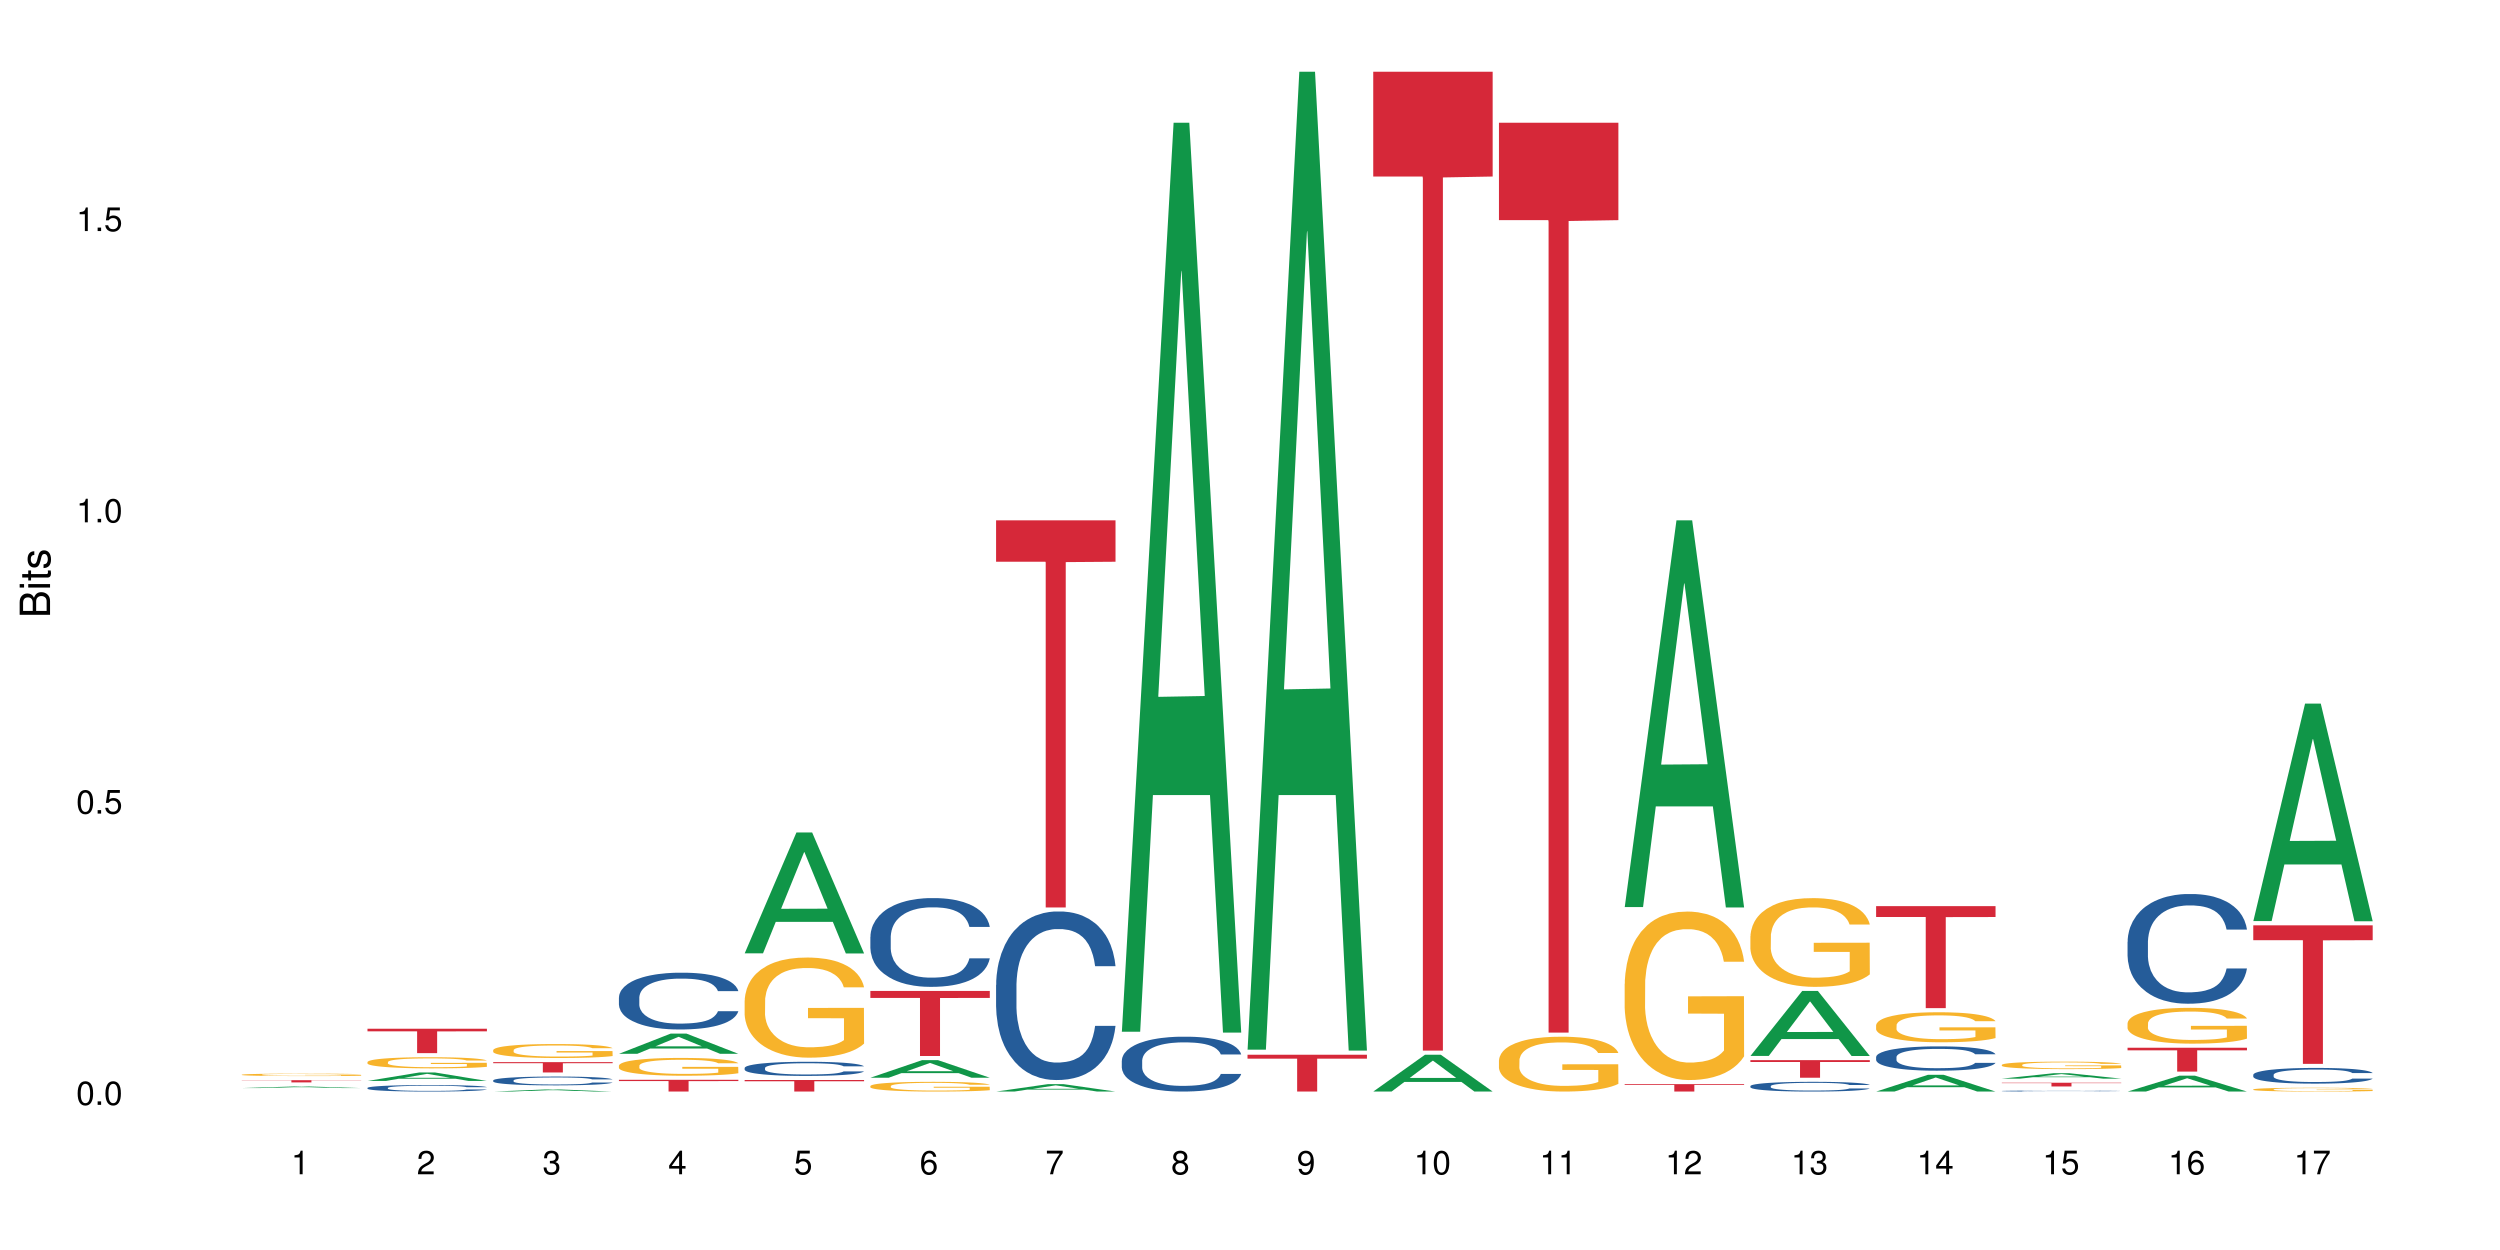 <?xml version="1.0" encoding="UTF-8"?>
<svg xmlns="http://www.w3.org/2000/svg" xmlns:xlink="http://www.w3.org/1999/xlink" width="720pt" height="360pt" viewBox="0 0 720 360" version="1.1">
<defs>
<g>
<symbol overflow="visible" id="glyph0-0">
<path style="stroke:none;" d=""/>
</symbol>
<symbol overflow="visible" id="glyph0-1">
<path style="stroke:none;" d="M 2.641 -6.797 C 2 -6.797 1.422 -6.531 1.078 -6.047 C 0.641 -5.453 0.406 -4.547 0.406 -3.297 C 0.406 -1 1.188 0.219 2.641 0.219 C 4.078 0.219 4.859 -1 4.859 -3.234 C 4.859 -4.562 4.656 -5.438 4.203 -6.047 C 3.844 -6.531 3.281 -6.797 2.641 -6.797 Z M 2.641 -6.047 C 3.547 -6.047 4 -5.125 4 -3.312 C 4 -1.375 3.562 -0.484 2.625 -0.484 C 1.734 -0.484 1.281 -1.422 1.281 -3.281 C 1.281 -5.141 1.734 -6.047 2.641 -6.047 Z M 2.641 -6.047 "/>
</symbol>
<symbol overflow="visible" id="glyph0-2">
<path style="stroke:none;" d="M 1.828 -1 L 0.828 -1 L 0.828 0 L 1.828 0 Z M 1.828 -1 "/>
</symbol>
<symbol overflow="visible" id="glyph0-3">
<path style="stroke:none;" d="M 4.562 -6.797 L 1.062 -6.797 L 0.547 -3.094 L 1.328 -3.094 C 1.719 -3.562 2.047 -3.734 2.578 -3.734 C 3.484 -3.734 4.062 -3.109 4.062 -2.094 C 4.062 -1.125 3.484 -0.531 2.578 -0.531 C 1.828 -0.531 1.375 -0.906 1.188 -1.672 L 0.328 -1.672 C 0.453 -1.109 0.547 -0.844 0.75 -0.594 C 1.125 -0.078 1.828 0.219 2.594 0.219 C 3.969 0.219 4.922 -0.781 4.922 -2.219 C 4.922 -3.562 4.031 -4.484 2.719 -4.484 C 2.25 -4.484 1.859 -4.359 1.469 -4.062 L 1.734 -5.969 L 4.562 -5.969 Z M 4.562 -6.797 "/>
</symbol>
<symbol overflow="visible" id="glyph0-4">
<path style="stroke:none;" d="M 2.484 -4.844 L 2.484 0 L 3.328 0 L 3.328 -6.797 L 2.766 -6.797 C 2.469 -5.75 2.281 -5.609 0.984 -5.453 L 0.984 -4.844 Z M 2.484 -4.844 "/>
</symbol>
<symbol overflow="visible" id="glyph0-5">
<path style="stroke:none;" d="M 4.859 -0.828 L 1.281 -0.828 C 1.359 -1.391 1.672 -1.75 2.5 -2.234 L 3.469 -2.75 C 4.406 -3.266 4.906 -3.969 4.906 -4.812 C 4.906 -5.375 4.672 -5.906 4.266 -6.266 C 3.859 -6.625 3.375 -6.797 2.719 -6.797 C 1.859 -6.797 1.219 -6.5 0.844 -5.922 C 0.609 -5.562 0.5 -5.125 0.484 -4.438 L 1.328 -4.438 C 1.359 -4.906 1.406 -5.188 1.531 -5.406 C 1.75 -5.812 2.188 -6.062 2.703 -6.062 C 3.469 -6.062 4.031 -5.516 4.031 -4.781 C 4.031 -4.25 3.719 -3.797 3.125 -3.438 L 2.234 -2.938 C 0.812 -2.141 0.406 -1.5 0.328 0 L 4.859 0 Z M 4.859 -0.828 "/>
</symbol>
<symbol overflow="visible" id="glyph0-6">
<path style="stroke:none;" d="M 2.125 -3.125 L 2.578 -3.125 C 3.516 -3.125 3.984 -2.703 3.984 -1.891 C 3.984 -1.031 3.469 -0.531 2.578 -0.531 C 1.656 -0.531 1.203 -0.984 1.156 -1.969 L 0.312 -1.969 C 0.344 -1.422 0.438 -1.078 0.609 -0.766 C 0.953 -0.109 1.625 0.219 2.547 0.219 C 3.953 0.219 4.859 -0.609 4.859 -1.906 C 4.859 -2.766 4.516 -3.25 3.703 -3.516 C 4.344 -3.766 4.656 -4.25 4.656 -4.938 C 4.656 -6.109 3.875 -6.797 2.578 -6.797 C 1.203 -6.797 0.484 -6.047 0.453 -4.609 L 1.297 -4.609 C 1.312 -5.016 1.344 -5.25 1.453 -5.453 C 1.641 -5.828 2.062 -6.062 2.594 -6.062 C 3.344 -6.062 3.797 -5.625 3.797 -4.906 C 3.797 -4.422 3.609 -4.141 3.25 -3.984 C 3.016 -3.891 2.719 -3.844 2.125 -3.844 Z M 2.125 -3.125 "/>
</symbol>
<symbol overflow="visible" id="glyph0-7">
<path style="stroke:none;" d="M 3.141 -1.625 L 3.141 0 L 3.984 0 L 3.984 -1.625 L 4.984 -1.625 L 4.984 -2.391 L 3.984 -2.391 L 3.984 -6.797 L 3.359 -6.797 L 0.266 -2.516 L 0.266 -1.625 Z M 3.141 -2.391 L 1 -2.391 L 3.141 -5.359 Z M 3.141 -2.391 "/>
</symbol>
<symbol overflow="visible" id="glyph0-8">
<path style="stroke:none;" d="M 4.781 -5.031 C 4.609 -6.141 3.891 -6.797 2.844 -6.797 C 2.094 -6.797 1.422 -6.438 1.031 -5.828 C 0.609 -5.172 0.406 -4.344 0.406 -3.094 C 0.406 -1.953 0.578 -1.234 0.984 -0.625 C 1.359 -0.078 1.953 0.219 2.703 0.219 C 3.984 0.219 4.922 -0.734 4.922 -2.078 C 4.922 -3.344 4.062 -4.234 2.844 -4.234 C 2.172 -4.234 1.641 -3.969 1.281 -3.469 C 1.281 -5.125 1.828 -6.047 2.797 -6.047 C 3.391 -6.047 3.797 -5.672 3.938 -5.031 Z M 2.734 -3.484 C 3.547 -3.484 4.062 -2.922 4.062 -2 C 4.062 -1.156 3.484 -0.531 2.703 -0.531 C 1.922 -0.531 1.328 -1.188 1.328 -2.047 C 1.328 -2.891 1.906 -3.484 2.734 -3.484 Z M 2.734 -3.484 "/>
</symbol>
<symbol overflow="visible" id="glyph0-9">
<path style="stroke:none;" d="M 4.984 -6.797 L 0.438 -6.797 L 0.438 -5.969 L 4.109 -5.969 C 2.5 -3.656 1.828 -2.234 1.328 0 L 2.219 0 C 2.594 -2.172 3.453 -4.047 4.984 -6.094 Z M 4.984 -6.797 "/>
</symbol>
<symbol overflow="visible" id="glyph0-10">
<path style="stroke:none;" d="M 3.75 -3.578 C 4.453 -4 4.688 -4.344 4.688 -4.984 C 4.688 -6.047 3.844 -6.797 2.641 -6.797 C 1.438 -6.797 0.594 -6.047 0.594 -4.984 C 0.594 -4.359 0.828 -4.016 1.516 -3.578 C 0.734 -3.203 0.359 -2.641 0.359 -1.891 C 0.359 -0.641 1.297 0.219 2.641 0.219 C 3.984 0.219 4.922 -0.641 4.922 -1.875 C 4.922 -2.641 4.531 -3.203 3.75 -3.578 Z M 2.641 -6.047 C 3.359 -6.047 3.812 -5.625 3.812 -4.969 C 3.812 -4.344 3.344 -3.922 2.641 -3.922 C 1.922 -3.922 1.453 -4.344 1.453 -4.984 C 1.453 -5.625 1.922 -6.047 2.641 -6.047 Z M 2.641 -3.203 C 3.484 -3.203 4.062 -2.672 4.062 -1.875 C 4.062 -1.062 3.484 -0.531 2.625 -0.531 C 1.797 -0.531 1.219 -1.078 1.219 -1.875 C 1.219 -2.672 1.797 -3.203 2.641 -3.203 Z M 2.641 -3.203 "/>
</symbol>
<symbol overflow="visible" id="glyph0-11">
<path style="stroke:none;" d="M 0.516 -1.547 C 0.672 -0.438 1.406 0.219 2.438 0.219 C 3.188 0.219 3.859 -0.141 4.266 -0.75 C 4.688 -1.406 4.891 -2.25 4.891 -3.484 C 4.891 -4.625 4.703 -5.359 4.312 -5.953 C 3.938 -6.5 3.344 -6.797 2.594 -6.797 C 1.297 -6.797 0.359 -5.844 0.359 -4.516 C 0.359 -3.25 1.234 -2.344 2.453 -2.344 C 3.094 -2.344 3.562 -2.578 4.016 -3.109 C 4 -1.453 3.469 -0.531 2.5 -0.531 C 1.906 -0.531 1.484 -0.906 1.359 -1.547 Z M 2.578 -6.062 C 3.375 -6.062 3.969 -5.406 3.969 -4.531 C 3.969 -3.688 3.375 -3.094 2.547 -3.094 C 1.734 -3.094 1.234 -3.672 1.234 -4.578 C 1.234 -5.438 1.797 -6.062 2.578 -6.062 Z M 2.578 -6.062 "/>
</symbol>
<symbol overflow="visible" id="glyph1-0">
<path style="stroke:none;" d=""/>
</symbol>
<symbol overflow="visible" id="glyph1-1">
<path style="stroke:none;" d="M 0 -0.953 L 0 -4.891 C 0 -5.719 -0.234 -6.344 -0.734 -6.797 C -1.188 -7.234 -1.812 -7.469 -2.5 -7.469 C -3.547 -7.469 -4.188 -7 -4.625 -5.875 C -4.984 -6.672 -5.641 -7.094 -6.531 -7.094 C -7.156 -7.094 -7.734 -6.859 -8.141 -6.391 C -8.562 -5.938 -8.75 -5.344 -8.75 -4.5 L -8.75 -0.953 Z M -4.984 -2.062 L -7.766 -2.062 L -7.766 -4.219 C -7.766 -4.844 -7.688 -5.203 -7.453 -5.5 C -7.219 -5.812 -6.859 -5.969 -6.375 -5.969 C -5.906 -5.969 -5.531 -5.812 -5.297 -5.5 C -5.062 -5.203 -4.984 -4.844 -4.984 -4.219 Z M -0.984 -2.062 L -4 -2.062 L -4 -4.781 C -4 -5.328 -3.859 -5.688 -3.578 -5.953 C -3.297 -6.219 -2.922 -6.359 -2.484 -6.359 C -2.062 -6.359 -1.688 -6.219 -1.406 -5.953 C -1.109 -5.688 -0.984 -5.328 -0.984 -4.781 Z M -0.984 -2.062 "/>
</symbol>
<symbol overflow="visible" id="glyph1-2">
<path style="stroke:none;" d="M -6.281 -1.797 L -6.281 -0.797 L 0 -0.797 L 0 -1.797 Z M -8.75 -1.797 L -8.75 -0.797 L -7.484 -0.797 L -7.484 -1.797 Z M -8.75 -1.797 "/>
</symbol>
<symbol overflow="visible" id="glyph1-3">
<path style="stroke:none;" d="M -6.281 -3.047 L -6.281 -2.016 L -8.016 -2.016 L -8.016 -1.016 L -6.281 -1.016 L -6.281 -0.172 L -5.469 -0.172 L -5.469 -1.016 L -0.719 -1.016 C -0.078 -1.016 0.281 -1.453 0.281 -2.234 C 0.281 -2.469 0.25 -2.719 0.188 -3.047 L -0.641 -3.047 C -0.609 -2.922 -0.594 -2.766 -0.594 -2.562 C -0.594 -2.141 -0.719 -2.016 -1.156 -2.016 L -5.469 -2.016 L -5.469 -3.047 Z M -6.281 -3.047 "/>
</symbol>
<symbol overflow="visible" id="glyph1-4">
<path style="stroke:none;" d="M -4.531 -5.25 C -5.766 -5.25 -6.469 -4.422 -6.469 -2.969 C -6.469 -1.516 -5.719 -0.562 -4.547 -0.562 C -3.562 -0.562 -3.094 -1.062 -2.734 -2.562 L -2.516 -3.484 C -2.344 -4.188 -2.094 -4.469 -1.625 -4.469 C -1.047 -4.469 -0.641 -3.875 -0.641 -3 C -0.641 -2.453 -0.797 -2 -1.062 -1.75 C -1.25 -1.594 -1.422 -1.531 -1.875 -1.469 L -1.875 -0.406 C -0.422 -0.453 0.281 -1.266 0.281 -2.922 C 0.281 -4.5 -0.5 -5.516 -1.719 -5.516 C -2.656 -5.516 -3.172 -4.984 -3.469 -3.734 L -3.703 -2.766 C -3.891 -1.953 -4.156 -1.609 -4.594 -1.609 C -5.172 -1.609 -5.547 -2.125 -5.547 -2.938 C -5.547 -3.75 -5.203 -4.172 -4.531 -4.203 Z M -4.531 -5.25 "/>
</symbol>
</g>
</defs>
<g id="surface65538">
<rect x="0" y="0" width="720" height="360" style="fill:rgb(100%,100%,100%);fill-opacity:1;stroke:none;"/>
<path style=" stroke:none;fill-rule:nonzero;fill:rgb(6.275%,58.824%,28.235%);fill-opacity:1;" d="M 69.629 313.363 L 69.668 313.363 L 84.551 312.91 L 89.07 312.91 L 104.027 313.367 L 98.77 313.367 L 95.023 313.246 L 78.598 313.246 L 74.922 313.363 L 69.629 313.363 L 80.176 313.199 L 93.516 313.199 L 86.863 312.984 L 86.789 312.984 L 86.719 312.988 L 80.141 313.199 L 80.176 313.199 Z M 69.629 313.363 "/>
<path style=" stroke:none;fill-rule:nonzero;fill:rgb(96.863%,70.196%,16.863%);fill-opacity:1;" d="M 69.629 309.508 L 69.672 309.508 L 69.672 309.492 L 69.84 309.465 L 70.258 309.426 L 70.805 309.391 L 71.391 309.367 L 71.77 309.352 L 72.398 309.332 L 72.941 309.32 L 74.328 309.289 L 76.09 309.262 L 77.055 309.25 L 78.145 309.238 L 79.695 309.227 L 80.41 309.223 L 82.59 309.215 L 85.066 309.207 L 87.793 309.203 L 89.051 309.207 L 90.77 309.207 L 93.121 309.215 L 94.461 309.223 L 95.512 309.227 L 96.602 309.234 L 97.945 309.25 L 99.203 309.266 L 100.207 309.281 L 101.215 309.301 L 102.055 309.32 L 102.766 309.344 L 103.398 309.371 L 103.773 309.391 L 104.027 309.414 L 98.195 309.414 L 97.859 309.391 L 97.48 309.375 L 96.852 309.352 L 96.223 309.336 L 95.594 309.324 L 94.422 309.309 L 93.414 309.297 L 92.156 309.289 L 90.938 309.285 L 89.555 309.281 L 88.715 309.277 L 86.492 309.277 L 84.48 309.281 L 83.305 309.289 L 82.465 309.293 L 81.289 309.305 L 80.578 309.312 L 80.156 309.316 L 78.898 309.336 L 78.062 309.355 L 77.598 309.367 L 77.012 309.387 L 76.594 309.402 L 76.133 309.43 L 75.879 309.449 L 75.543 309.492 L 75.5 309.609 L 75.629 309.633 L 75.879 309.66 L 76.215 309.684 L 76.719 309.707 L 77.223 309.727 L 78.102 309.75 L 78.859 309.766 L 79.445 309.777 L 80.578 309.797 L 81.039 309.801 L 82.129 309.812 L 83.262 309.82 L 84.645 309.828 L 85.695 309.832 L 87.371 309.836 L 89.512 309.836 L 92.027 309.832 L 93.625 309.828 L 94.715 309.82 L 95.426 309.816 L 96.309 309.812 L 96.938 309.805 L 97.523 309.797 L 98.238 309.785 L 98.238 309.633 L 87.875 309.633 L 87.875 309.559 L 103.984 309.559 L 104.027 309.812 L 103.145 309.828 L 102.055 309.844 L 101.004 309.859 L 99.914 309.867 L 98.363 309.879 L 97.105 309.887 L 95.176 309.898 L 93.414 309.902 L 91.566 309.906 L 89.934 309.91 L 86.281 309.91 L 84.438 309.906 L 82.969 309.898 L 81.625 309.895 L 80.285 309.883 L 78.605 309.871 L 77.516 309.859 L 76.383 309.848 L 75.25 309.832 L 74.242 309.812 L 73.574 309.801 L 72.902 309.785 L 72.188 309.766 L 71.516 309.742 L 71.012 309.723 L 70.551 309.699 L 70.215 309.68 L 69.883 309.648 L 69.715 309.629 L 69.629 309.605 Z M 69.629 309.508 "/>
<path style=" stroke:none;fill-rule:nonzero;fill:rgb(83.922%,15.686%,22.353%);fill-opacity:1;" d="M 69.629 311.09 L 104.027 311.09 L 104.027 311.156 L 89.691 311.16 L 89.691 311.73 L 83.922 311.73 L 83.922 311.16 L 83.84 311.156 L 69.629 311.156 Z M 69.629 311.09 "/>
<path style=" stroke:none;fill-rule:nonzero;fill:rgb(6.275%,58.824%,28.235%);fill-opacity:1;" d="M 105.836 311.316 L 105.871 311.312 L 120.758 308.871 L 125.277 308.871 L 140.234 311.316 L 134.977 311.316 L 131.23 310.68 L 114.805 310.68 L 111.129 311.316 L 105.836 311.316 L 116.383 310.414 L 129.723 310.414 L 123.07 309.27 L 122.996 309.27 L 122.926 309.277 L 116.348 310.414 L 116.383 310.414 Z M 105.836 311.316 "/>
<path style=" stroke:none;fill-rule:nonzero;fill:rgb(14.51%,36.078%,60%);fill-opacity:1;" d="M 105.836 313.312 L 105.879 313.312 L 105.879 313.27 L 106.004 313.203 L 106.297 313.121 L 106.59 313.066 L 107.348 312.965 L 108.395 312.867 L 109.484 312.793 L 110.281 312.746 L 110.996 312.711 L 112.633 312.648 L 113.68 312.617 L 114.812 312.586 L 116.195 312.559 L 117.203 312.543 L 119.469 312.516 L 121.148 312.504 L 122.449 312.496 L 125.258 312.496 L 126.938 312.504 L 128.152 312.512 L 129.496 312.527 L 130.629 312.543 L 132.598 312.578 L 134.359 312.629 L 135.156 312.656 L 136.414 312.707 L 137.379 312.758 L 138.051 312.805 L 138.809 312.867 L 139.477 312.945 L 139.98 313.031 L 140.234 313.105 L 134.359 313.105 L 134.066 313.035 L 133.73 312.984 L 133.102 312.914 L 132.473 312.863 L 131.59 312.812 L 130.793 312.781 L 129.703 312.75 L 128.738 312.727 L 127.734 312.711 L 126.77 312.703 L 124.922 312.691 L 122.781 312.691 L 121.984 312.695 L 120.352 312.711 L 119.469 312.723 L 118.211 312.746 L 117.328 312.77 L 116.281 312.801 L 115.566 312.832 L 114.688 312.875 L 114.059 312.914 L 113.344 312.973 L 112.926 313.016 L 112.547 313.062 L 112.211 313.117 L 111.961 313.18 L 111.793 313.242 L 111.707 313.305 L 111.707 313.57 L 111.793 313.629 L 112.004 313.703 L 112.547 313.809 L 113.344 313.898 L 114.27 313.969 L 115.148 314.02 L 115.652 314.047 L 116.324 314.074 L 117.371 314.105 L 118.883 314.141 L 119.762 314.156 L 121.105 314.168 L 122.488 314.176 L 124.336 314.176 L 125.973 314.168 L 127.062 314.16 L 128.195 314.145 L 129.746 314.117 L 130.711 314.09 L 131.551 314.059 L 132.18 314.023 L 132.598 313.996 L 133.227 313.945 L 133.73 313.887 L 134.109 313.824 L 134.359 313.77 L 140.234 313.77 L 139.98 313.836 L 139.605 313.902 L 139.227 313.953 L 138.641 314.012 L 137.969 314.066 L 137.004 314.125 L 136.207 314.164 L 135.156 314.207 L 134.191 314.242 L 133.145 314.27 L 131.59 314.305 L 130.586 314.32 L 129.496 314.336 L 128.195 314.352 L 126.559 314.363 L 124.797 314.367 L 123.16 314.371 L 121.398 314.367 L 120.098 314.359 L 118.379 314.344 L 116.238 314.312 L 114.688 314.281 L 113.469 314.25 L 112.422 314.215 L 111.246 314.168 L 109.738 314.094 L 108.816 314.035 L 108.184 313.988 L 107.473 313.922 L 106.969 313.859 L 106.383 313.766 L 105.961 313.645 L 105.836 313.547 Z M 105.836 313.312 "/>
<path style=" stroke:none;fill-rule:nonzero;fill:rgb(96.863%,70.196%,16.863%);fill-opacity:1;" d="M 105.836 305.855 L 105.879 305.855 L 105.879 305.797 L 106.047 305.664 L 106.465 305.48 L 107.012 305.332 L 107.598 305.215 L 107.977 305.152 L 108.605 305.066 L 109.148 305 L 110.535 304.871 L 112.297 304.746 L 113.262 304.695 L 114.352 304.645 L 115.902 304.59 L 116.617 304.566 L 118.797 304.52 L 121.273 304.492 L 124 304.484 L 125.258 304.484 L 126.977 304.496 L 129.328 304.531 L 130.668 304.559 L 131.719 304.59 L 132.809 304.625 L 134.152 304.684 L 135.41 304.754 L 136.414 304.824 L 137.422 304.914 L 138.262 305.008 L 138.973 305.109 L 139.605 305.234 L 139.98 305.336 L 140.234 305.438 L 134.402 305.438 L 134.066 305.336 L 133.688 305.258 L 133.059 305.16 L 132.43 305.09 L 131.801 305.035 L 130.629 304.957 L 129.621 304.91 L 128.363 304.871 L 127.145 304.844 L 125.762 304.824 L 124.922 304.82 L 122.699 304.82 L 120.688 304.84 L 119.512 304.863 L 118.672 304.887 L 117.496 304.93 L 116.785 304.965 L 116.363 304.988 L 115.105 305.082 L 114.27 305.164 L 113.805 305.219 L 113.219 305.305 L 112.801 305.387 L 112.34 305.504 L 112.086 305.59 L 111.75 305.789 L 111.707 306.316 L 111.836 306.43 L 112.086 306.551 L 112.422 306.656 L 112.926 306.766 L 113.43 306.852 L 114.309 306.965 L 115.066 307.043 L 115.652 307.09 L 116.785 307.172 L 117.246 307.195 L 118.336 307.25 L 119.469 307.289 L 120.852 307.324 L 121.902 307.344 L 123.578 307.359 L 125.719 307.359 L 128.234 307.34 L 129.828 307.316 L 130.922 307.293 L 131.633 307.273 L 132.516 307.242 L 133.145 307.211 L 133.73 307.18 L 134.445 307.129 L 134.445 306.43 L 124.082 306.426 L 124.082 306.098 L 140.191 306.094 L 140.234 307.242 L 139.352 307.32 L 138.262 307.395 L 137.211 307.453 L 136.121 307.504 L 134.57 307.559 L 133.312 307.594 L 131.383 307.637 L 129.621 307.664 L 127.773 307.68 L 126.137 307.688 L 124.211 307.691 L 122.488 307.688 L 120.645 307.668 L 119.176 307.645 L 117.832 307.617 L 116.492 307.578 L 114.812 307.516 L 113.723 307.465 L 112.59 307.406 L 111.457 307.332 L 110.449 307.254 L 109.781 307.191 L 109.109 307.121 L 108.395 307.031 L 107.723 306.934 L 107.219 306.844 L 106.758 306.738 L 106.422 306.645 L 106.09 306.512 L 105.922 306.406 L 105.836 306.316 Z M 105.836 305.855 "/>
<path style=" stroke:none;fill-rule:nonzero;fill:rgb(83.922%,15.686%,22.353%);fill-opacity:1;" d="M 105.836 296.277 L 140.234 296.277 L 140.234 297.031 L 125.898 297.035 L 125.898 303.305 L 120.129 303.305 L 120.129 297.043 L 120.047 297.031 L 105.836 297.031 Z M 105.836 296.277 "/>
<path style=" stroke:none;fill-rule:nonzero;fill:rgb(6.275%,58.824%,28.235%);fill-opacity:1;" d="M 142.043 314.371 L 142.078 314.371 L 156.965 313.766 L 161.484 313.766 L 176.441 314.371 L 171.184 314.371 L 167.438 314.211 L 151.012 314.211 L 147.336 314.371 L 142.043 314.371 L 152.59 314.148 L 165.93 314.148 L 159.277 313.863 L 159.203 313.863 L 159.133 313.867 L 152.555 314.148 L 152.59 314.148 Z M 142.043 314.371 "/>
<path style=" stroke:none;fill-rule:nonzero;fill:rgb(14.51%,36.078%,60%);fill-opacity:1;" d="M 142.043 311.152 L 142.086 311.152 L 142.086 311.094 L 142.211 311.008 L 142.504 310.895 L 142.797 310.82 L 143.555 310.684 L 144.602 310.551 L 145.691 310.449 L 146.488 310.387 L 147.203 310.344 L 148.84 310.258 L 149.887 310.211 L 151.02 310.172 L 152.402 310.133 L 153.41 310.109 L 155.676 310.074 L 157.355 310.059 L 158.652 310.051 L 161.465 310.051 L 163.145 310.059 L 164.359 310.07 L 165.703 310.09 L 166.832 310.109 L 168.805 310.16 L 170.566 310.227 L 171.363 310.262 L 172.621 310.336 L 173.586 310.406 L 174.258 310.465 L 175.012 310.551 L 175.684 310.656 L 176.188 310.773 L 176.441 310.871 L 170.566 310.871 L 170.273 310.781 L 169.938 310.707 L 169.309 310.613 L 168.68 310.547 L 167.797 310.48 L 167 310.434 L 165.91 310.391 L 164.945 310.363 L 163.941 310.344 L 162.977 310.328 L 161.129 310.312 L 158.988 310.312 L 158.191 310.32 L 156.559 310.336 L 155.676 310.352 L 154.418 310.387 L 153.535 310.418 L 152.488 310.461 L 151.773 310.5 L 150.895 310.562 L 150.266 310.617 L 149.551 310.691 L 149.133 310.75 L 148.754 310.816 L 148.418 310.891 L 148.168 310.973 L 148 311.059 L 147.914 311.141 L 147.914 311.5 L 148 311.586 L 148.211 311.684 L 148.754 311.824 L 149.551 311.945 L 150.473 312.043 L 151.355 312.113 L 151.859 312.145 L 152.531 312.184 L 153.578 312.23 L 155.09 312.277 L 155.969 312.293 L 157.312 312.312 L 158.695 312.324 L 160.543 312.324 L 162.18 312.312 L 163.27 312.301 L 164.402 312.281 L 165.953 312.242 L 166.918 312.207 L 167.758 312.164 L 168.387 312.117 L 168.805 312.082 L 169.434 312.008 L 169.938 311.93 L 170.316 311.848 L 170.566 311.77 L 176.441 311.77 L 176.188 311.863 L 175.812 311.953 L 175.434 312.02 L 174.848 312.102 L 174.176 312.176 L 173.211 312.254 L 172.414 312.309 L 171.363 312.367 L 170.398 312.41 L 169.352 312.449 L 167.797 312.496 L 166.793 312.52 L 165.703 312.539 L 164.402 312.559 L 162.766 312.574 L 161.004 312.586 L 159.367 312.586 L 157.605 312.582 L 156.305 312.574 L 154.586 312.551 L 152.445 312.512 L 150.895 312.465 L 149.676 312.422 L 148.629 312.375 L 147.453 312.312 L 145.945 312.211 L 145.02 312.133 L 144.391 312.066 L 143.68 311.977 L 143.176 311.895 L 142.59 311.766 L 142.168 311.602 L 142.043 311.473 Z M 142.043 311.152 "/>
<path style=" stroke:none;fill-rule:nonzero;fill:rgb(96.863%,70.196%,16.863%);fill-opacity:1;" d="M 142.043 302.406 L 142.086 302.402 L 142.086 302.332 L 142.254 302.164 L 142.672 301.938 L 143.219 301.75 L 143.805 301.602 L 144.184 301.527 L 144.812 301.414 L 145.355 301.336 L 146.742 301.168 L 148.504 301.016 L 149.469 300.949 L 150.559 300.887 L 152.109 300.816 L 152.824 300.789 L 155.004 300.73 L 157.48 300.695 L 160.207 300.684 L 161.465 300.688 L 163.184 300.703 L 165.535 300.742 L 166.875 300.781 L 167.926 300.816 L 169.016 300.863 L 170.359 300.938 L 171.617 301.027 L 172.621 301.113 L 173.629 301.223 L 174.469 301.34 L 175.18 301.469 L 175.812 301.625 L 176.188 301.754 L 176.441 301.883 L 170.609 301.883 L 170.273 301.754 L 169.895 301.652 L 169.266 301.531 L 168.637 301.445 L 168.008 301.375 L 166.832 301.277 L 165.828 301.219 L 164.57 301.168 L 163.352 301.137 L 161.969 301.113 L 161.129 301.105 L 158.906 301.105 L 156.891 301.133 L 155.719 301.16 L 154.879 301.191 L 153.703 301.246 L 152.992 301.289 L 152.57 301.32 L 151.312 301.434 L 150.473 301.535 L 150.012 301.605 L 149.426 301.715 L 149.008 301.816 L 148.547 301.961 L 148.293 302.074 L 147.957 302.324 L 147.914 302.984 L 148.043 303.125 L 148.293 303.273 L 148.629 303.406 L 149.133 303.547 L 149.637 303.652 L 150.516 303.797 L 151.273 303.891 L 151.859 303.953 L 152.992 304.055 L 153.453 304.086 L 154.543 304.152 L 155.676 304.203 L 157.059 304.25 L 158.109 304.27 L 159.785 304.289 L 161.926 304.289 L 164.441 304.266 L 166.035 304.238 L 167.129 304.207 L 167.84 304.184 L 168.723 304.141 L 169.352 304.105 L 169.938 304.066 L 170.652 304.004 L 170.652 303.125 L 160.289 303.121 L 160.289 302.707 L 176.398 302.703 L 176.441 304.141 L 175.559 304.242 L 174.469 304.336 L 173.418 304.41 L 172.328 304.473 L 170.777 304.543 L 169.52 304.586 L 167.59 304.637 L 165.828 304.672 L 163.98 304.691 L 162.344 304.703 L 160.418 304.707 L 158.695 304.699 L 156.852 304.68 L 155.383 304.648 L 154.039 304.613 L 152.699 304.562 L 151.02 304.488 L 149.93 304.426 L 148.797 304.348 L 147.664 304.254 L 146.656 304.156 L 145.984 304.078 L 145.316 303.992 L 144.602 303.879 L 143.93 303.758 L 143.426 303.641 L 142.965 303.512 L 142.629 303.391 L 142.293 303.227 L 142.129 303.094 L 142.043 302.98 Z M 142.043 302.406 "/>
<path style=" stroke:none;fill-rule:nonzero;fill:rgb(83.922%,15.686%,22.353%);fill-opacity:1;" d="M 142.043 305.887 L 176.441 305.887 L 176.441 306.207 L 162.105 306.211 L 162.105 308.871 L 156.336 308.871 L 156.336 306.211 L 156.254 306.207 L 142.043 306.207 Z M 142.043 305.887 "/>
<path style=" stroke:none;fill-rule:nonzero;fill:rgb(6.275%,58.824%,28.235%);fill-opacity:1;" d="M 178.25 303.496 L 178.285 303.492 L 193.172 297.672 L 197.691 297.672 L 212.648 303.504 L 207.391 303.504 L 203.645 301.98 L 187.219 301.98 L 183.543 303.496 L 178.25 303.496 L 188.797 301.352 L 202.137 301.344 L 195.484 298.625 L 195.41 298.617 L 195.34 298.633 L 188.762 301.344 L 188.797 301.352 Z M 178.25 303.496 "/>
<path style=" stroke:none;fill-rule:nonzero;fill:rgb(14.51%,36.078%,60%);fill-opacity:1;" d="M 178.25 287.254 L 178.293 287.242 L 178.293 286.883 L 178.418 286.312 L 178.711 285.598 L 179.004 285.105 L 179.762 284.223 L 180.809 283.371 L 181.898 282.711 L 182.695 282.324 L 183.41 282.023 L 185.047 281.473 L 186.094 281.188 L 187.227 280.934 L 188.609 280.68 L 189.617 280.531 L 191.883 280.293 L 193.562 280.188 L 194.859 280.141 L 197.672 280.141 L 199.348 280.203 L 200.566 280.277 L 201.91 280.395 L 203.039 280.531 L 205.012 280.859 L 206.773 281.277 L 207.57 281.516 L 208.828 281.98 L 209.793 282.43 L 210.465 282.816 L 211.219 283.371 L 211.891 284.043 L 212.395 284.805 L 212.648 285.449 L 206.773 285.449 L 206.48 284.852 L 206.145 284.387 L 205.516 283.773 L 204.887 283.34 L 204.004 282.906 L 203.207 282.621 L 202.117 282.34 L 201.152 282.16 L 200.148 282.023 L 199.184 281.934 L 197.336 281.848 L 195.195 281.848 L 194.398 281.875 L 192.766 281.996 L 191.883 282.102 L 190.625 282.309 L 189.742 282.504 L 188.695 282.801 L 187.98 283.055 L 187.102 283.445 L 186.473 283.789 L 185.758 284.281 L 185.34 284.656 L 184.961 285.074 L 184.625 285.566 L 184.375 286.09 L 184.207 286.645 L 184.121 287.18 L 184.121 289.496 L 184.207 290.035 L 184.418 290.664 L 184.961 291.574 L 185.758 292.367 L 186.68 292.996 L 187.562 293.441 L 188.066 293.652 L 188.738 293.891 L 189.785 294.191 L 191.297 294.488 L 192.176 294.609 L 193.52 294.727 L 194.902 294.789 L 196.75 294.789 L 198.387 294.727 L 199.477 294.652 L 200.609 294.535 L 202.16 294.281 L 203.125 294.039 L 203.965 293.758 L 204.594 293.473 L 205.012 293.234 L 205.641 292.77 L 206.145 292.262 L 206.523 291.738 L 206.773 291.23 L 212.648 291.23 L 212.395 291.828 L 212.016 292.41 L 211.641 292.844 L 211.055 293.367 L 210.383 293.832 L 209.418 294.355 L 208.621 294.699 L 207.57 295.07 L 206.605 295.355 L 205.559 295.609 L 204.004 295.91 L 203 296.059 L 201.91 296.191 L 200.609 296.312 L 198.973 296.418 L 197.211 296.477 L 195.574 296.492 L 193.812 296.461 L 192.512 296.402 L 190.793 296.266 L 188.652 296 L 187.102 295.715 L 185.883 295.43 L 184.836 295.133 L 183.66 294.727 L 182.152 294.07 L 181.227 293.562 L 180.598 293.145 L 179.887 292.562 L 179.383 292.039 L 178.797 291.199 L 178.375 290.141 L 178.25 289.316 Z M 178.25 287.254 "/>
<path style=" stroke:none;fill-rule:nonzero;fill:rgb(96.863%,70.196%,16.863%);fill-opacity:1;" d="M 178.25 306.879 L 178.293 306.875 L 178.293 306.781 L 178.461 306.57 L 178.879 306.281 L 179.426 306.043 L 180.012 305.855 L 180.391 305.754 L 181.02 305.613 L 181.562 305.512 L 182.949 305.301 L 184.711 305.105 L 185.676 305.02 L 186.766 304.941 L 188.316 304.852 L 189.031 304.816 L 191.211 304.742 L 193.688 304.695 L 196.414 304.684 L 197.672 304.688 L 199.391 304.707 L 201.742 304.758 L 203.082 304.805 L 204.133 304.852 L 205.223 304.91 L 206.562 305.004 L 207.824 305.117 L 208.828 305.23 L 209.836 305.371 L 210.676 305.52 L 211.387 305.684 L 212.016 305.883 L 212.395 306.047 L 212.648 306.211 L 206.816 306.211 L 206.48 306.047 L 206.102 305.918 L 205.473 305.766 L 204.844 305.652 L 204.215 305.562 L 203.039 305.441 L 202.035 305.367 L 200.777 305.301 L 199.559 305.258 L 198.176 305.23 L 197.336 305.223 L 195.113 305.223 L 193.098 305.254 L 191.926 305.293 L 191.086 305.328 L 189.91 305.398 L 189.199 305.457 L 188.777 305.492 L 187.52 305.637 L 186.68 305.77 L 186.219 305.859 L 185.633 306 L 185.215 306.125 L 184.754 306.312 L 184.5 306.453 L 184.164 306.773 L 184.121 307.617 L 184.25 307.793 L 184.5 307.984 L 184.836 308.156 L 185.34 308.332 L 185.844 308.469 L 186.723 308.652 L 187.48 308.773 L 188.066 308.852 L 189.199 308.98 L 189.66 309.02 L 190.75 309.105 L 191.883 309.172 L 193.266 309.227 L 194.316 309.254 L 195.992 309.277 L 198.133 309.277 L 200.648 309.25 L 202.242 309.215 L 203.336 309.176 L 204.047 309.145 L 204.93 309.09 L 205.559 309.043 L 206.145 308.992 L 206.859 308.914 L 206.859 307.793 L 196.496 307.789 L 196.496 307.266 L 212.605 307.258 L 212.648 309.09 L 211.766 309.219 L 210.676 309.34 L 209.625 309.434 L 208.535 309.512 L 206.984 309.602 L 205.727 309.66 L 203.797 309.723 L 202.035 309.766 L 200.188 309.793 L 198.551 309.809 L 196.621 309.812 L 194.902 309.805 L 193.059 309.777 L 191.59 309.738 L 190.246 309.691 L 188.906 309.629 L 187.227 309.531 L 186.137 309.453 L 185.004 309.355 L 183.871 309.238 L 182.863 309.109 L 182.191 309.012 L 181.523 308.898 L 180.809 308.758 L 180.137 308.598 L 179.633 308.453 L 179.172 308.289 L 178.836 308.137 L 178.5 307.926 L 178.336 307.758 L 178.25 307.609 Z M 178.25 306.879 "/>
<path style=" stroke:none;fill-rule:nonzero;fill:rgb(83.922%,15.686%,22.353%);fill-opacity:1;" d="M 178.25 310.992 L 212.648 310.992 L 212.648 311.355 L 198.312 311.359 L 198.312 314.371 L 192.543 314.371 L 192.543 311.359 L 192.461 311.355 L 178.25 311.355 Z M 178.25 310.992 "/>
<path style=" stroke:none;fill-rule:nonzero;fill:rgb(6.275%,58.824%,28.235%);fill-opacity:1;" d="M 214.457 274.559 L 214.492 274.527 L 229.379 239.742 L 233.898 239.742 L 248.855 274.59 L 243.598 274.59 L 239.852 265.496 L 223.422 265.496 L 219.75 274.559 L 214.457 274.559 L 225.004 261.73 L 238.344 261.699 L 231.691 245.438 L 231.617 245.402 L 231.547 245.504 L 224.969 261.699 L 225.004 261.73 Z M 214.457 274.559 "/>
<path style=" stroke:none;fill-rule:nonzero;fill:rgb(14.51%,36.078%,60%);fill-opacity:1;" d="M 214.457 307.566 L 214.5 307.562 L 214.5 307.473 L 214.625 307.332 L 214.918 307.152 L 215.211 307.031 L 215.969 306.809 L 217.016 306.598 L 218.105 306.434 L 218.902 306.336 L 219.617 306.262 L 221.254 306.125 L 222.301 306.055 L 223.434 305.992 L 224.816 305.926 L 225.824 305.891 L 228.09 305.832 L 229.77 305.805 L 231.066 305.793 L 233.879 305.793 L 235.555 305.809 L 236.773 305.828 L 238.117 305.855 L 239.246 305.891 L 241.219 305.973 L 242.98 306.074 L 243.777 306.137 L 245.035 306.25 L 246 306.363 L 246.672 306.461 L 247.426 306.598 L 248.098 306.766 L 248.602 306.953 L 248.855 307.113 L 242.98 307.113 L 242.688 306.965 L 242.352 306.852 L 241.723 306.699 L 241.094 306.59 L 240.211 306.48 L 239.414 306.41 L 238.324 306.34 L 237.359 306.297 L 236.352 306.262 L 235.391 306.238 L 233.543 306.219 L 231.402 306.219 L 230.605 306.227 L 228.973 306.254 L 228.09 306.281 L 226.832 306.332 L 225.949 306.383 L 224.902 306.457 L 224.188 306.52 L 223.309 306.617 L 222.68 306.703 L 221.965 306.824 L 221.547 306.918 L 221.168 307.023 L 220.832 307.145 L 220.582 307.273 L 220.414 307.414 L 220.328 307.547 L 220.328 308.125 L 220.414 308.258 L 220.625 308.414 L 221.168 308.641 L 221.965 308.84 L 222.887 308.996 L 223.77 309.109 L 224.273 309.16 L 224.945 309.219 L 225.992 309.293 L 227.504 309.367 L 228.383 309.398 L 229.727 309.43 L 231.109 309.441 L 232.957 309.441 L 234.59 309.43 L 235.684 309.41 L 236.816 309.379 L 238.367 309.316 L 239.332 309.258 L 240.172 309.188 L 240.801 309.113 L 241.219 309.055 L 241.848 308.941 L 242.352 308.812 L 242.73 308.684 L 242.98 308.555 L 248.855 308.555 L 248.602 308.707 L 248.223 308.852 L 247.848 308.957 L 247.258 309.09 L 246.59 309.203 L 245.625 309.336 L 244.828 309.422 L 243.777 309.512 L 242.812 309.586 L 241.766 309.648 L 240.211 309.723 L 239.207 309.758 L 238.117 309.793 L 236.816 309.824 L 235.18 309.848 L 233.418 309.863 L 231.781 309.867 L 230.02 309.859 L 228.719 309.844 L 227 309.812 L 224.859 309.746 L 223.309 309.672 L 222.09 309.602 L 221.043 309.527 L 219.867 309.43 L 218.359 309.266 L 217.434 309.137 L 216.805 309.031 L 216.094 308.887 L 215.59 308.758 L 215.004 308.551 L 214.582 308.285 L 214.457 308.078 Z M 214.457 307.566 "/>
<path style=" stroke:none;fill-rule:nonzero;fill:rgb(96.863%,70.196%,16.863%);fill-opacity:1;" d="M 214.457 288.125 L 214.5 288.098 L 214.5 287.57 L 214.668 286.387 L 215.086 284.754 L 215.633 283.41 L 216.219 282.355 L 216.598 281.801 L 217.227 281.012 L 217.77 280.434 L 219.156 279.246 L 220.918 278.141 L 221.883 277.668 L 222.973 277.219 L 224.523 276.719 L 225.238 276.535 L 227.418 276.113 L 229.895 275.848 L 232.621 275.77 L 233.879 275.797 L 235.598 275.902 L 237.949 276.191 L 239.289 276.457 L 240.34 276.719 L 241.43 277.062 L 242.77 277.59 L 244.031 278.219 L 245.035 278.852 L 246.043 279.641 L 246.883 280.484 L 247.594 281.406 L 248.223 282.512 L 248.602 283.438 L 248.855 284.359 L 243.023 284.359 L 242.688 283.438 L 242.309 282.723 L 241.68 281.855 L 241.051 281.223 L 240.422 280.723 L 239.246 280.039 L 238.242 279.617 L 236.984 279.246 L 235.766 279.012 L 234.383 278.852 L 233.543 278.801 L 231.32 278.801 L 229.305 278.984 L 228.133 279.195 L 227.293 279.406 L 226.117 279.801 L 225.406 280.117 L 224.984 280.328 L 223.727 281.145 L 222.887 281.883 L 222.426 282.383 L 221.84 283.172 L 221.422 283.883 L 220.957 284.938 L 220.707 285.727 L 220.371 287.52 L 220.328 292.258 L 220.457 293.262 L 220.707 294.34 L 221.043 295.289 L 221.547 296.289 L 222.051 297.055 L 222.93 298.082 L 223.684 298.766 L 224.273 299.215 L 225.406 299.926 L 225.867 300.16 L 226.957 300.637 L 228.09 301.004 L 229.473 301.32 L 230.523 301.48 L 232.199 301.609 L 234.34 301.609 L 236.855 301.453 L 238.449 301.242 L 239.543 301.031 L 240.254 300.848 L 241.137 300.559 L 241.766 300.293 L 242.352 300.004 L 243.066 299.555 L 243.066 293.262 L 232.703 293.234 L 232.703 290.285 L 248.812 290.258 L 248.855 300.559 L 247.973 301.27 L 246.883 301.953 L 245.832 302.48 L 244.742 302.926 L 243.191 303.43 L 241.934 303.742 L 240.004 304.113 L 238.242 304.352 L 236.395 304.508 L 234.758 304.586 L 232.828 304.613 L 231.109 304.562 L 229.266 304.402 L 227.797 304.191 L 226.453 303.93 L 225.113 303.586 L 223.434 303.031 L 222.344 302.586 L 221.211 302.031 L 220.078 301.375 L 219.07 300.664 L 218.398 300.109 L 217.73 299.477 L 217.016 298.688 L 216.344 297.793 L 215.84 296.977 L 215.379 296.051 L 215.043 295.184 L 214.707 294 L 214.539 293.051 L 214.457 292.234 Z M 214.457 288.125 "/>
<path style=" stroke:none;fill-rule:nonzero;fill:rgb(83.922%,15.686%,22.353%);fill-opacity:1;" d="M 214.457 311.047 L 248.855 311.047 L 248.855 311.402 L 234.52 311.406 L 234.52 314.371 L 228.75 314.371 L 228.75 311.41 L 228.668 311.402 L 214.457 311.402 Z M 214.457 311.047 "/>
<path style=" stroke:none;fill-rule:nonzero;fill:rgb(6.275%,58.824%,28.235%);fill-opacity:1;" d="M 250.664 310.383 L 250.699 310.379 L 265.582 305.309 L 270.105 305.309 L 285.062 310.387 L 279.805 310.387 L 276.059 309.062 L 259.629 309.062 L 255.957 310.383 L 250.664 310.383 L 261.211 308.516 L 274.551 308.508 L 267.898 306.141 L 267.824 306.137 L 267.754 306.148 L 261.176 308.508 L 261.211 308.516 Z M 250.664 310.383 "/>
<path style=" stroke:none;fill-rule:nonzero;fill:rgb(14.51%,36.078%,60%);fill-opacity:1;" d="M 250.664 269.781 L 250.707 269.758 L 250.707 269.195 L 250.832 268.309 L 251.125 267.188 L 251.418 266.418 L 252.176 265.039 L 253.223 263.707 L 254.312 262.68 L 255.109 262.07 L 255.824 261.602 L 257.461 260.738 L 258.508 260.297 L 259.641 259.898 L 261.023 259.5 L 262.031 259.266 L 264.297 258.895 L 265.977 258.73 L 267.273 258.66 L 270.086 258.66 L 271.762 258.754 L 272.98 258.871 L 274.32 259.059 L 275.453 259.266 L 277.426 259.781 L 279.188 260.434 L 279.984 260.809 L 281.242 261.535 L 282.207 262.234 L 282.879 262.84 L 283.633 263.707 L 284.305 264.758 L 284.809 265.949 L 285.062 266.953 L 279.188 266.953 L 278.895 266.02 L 278.559 265.293 L 277.93 264.336 L 277.301 263.66 L 276.418 262.98 L 275.621 262.539 L 274.531 262.094 L 273.566 261.812 L 272.559 261.602 L 271.594 261.465 L 269.75 261.324 L 267.609 261.324 L 266.812 261.371 L 265.18 261.559 L 264.297 261.719 L 263.039 262.047 L 262.156 262.352 L 261.109 262.816 L 260.395 263.215 L 259.516 263.824 L 258.887 264.359 L 258.172 265.133 L 257.754 265.715 L 257.375 266.371 L 257.039 267.141 L 256.789 267.957 L 256.621 268.824 L 256.535 269.664 L 256.535 273.285 L 256.621 274.125 L 256.832 275.105 L 257.375 276.531 L 258.172 277.77 L 259.094 278.75 L 259.977 279.453 L 260.48 279.781 L 261.152 280.152 L 262.199 280.621 L 263.711 281.09 L 264.59 281.273 L 265.934 281.461 L 267.316 281.555 L 269.164 281.555 L 270.797 281.461 L 271.891 281.344 L 273.023 281.156 L 274.574 280.762 L 275.539 280.387 L 276.379 279.941 L 277.008 279.5 L 277.426 279.125 L 278.055 278.402 L 278.559 277.605 L 278.938 276.789 L 279.188 275.996 L 285.062 275.996 L 284.809 276.93 L 284.43 277.84 L 284.055 278.52 L 283.465 279.336 L 282.797 280.059 L 281.832 280.879 L 281.035 281.414 L 279.984 282 L 279.02 282.441 L 277.973 282.84 L 276.418 283.309 L 275.414 283.543 L 274.32 283.75 L 273.023 283.938 L 271.387 284.102 L 269.625 284.195 L 267.988 284.219 L 266.227 284.172 L 264.926 284.078 L 263.207 283.867 L 261.066 283.449 L 259.516 283.004 L 258.297 282.559 L 257.25 282.094 L 256.074 281.461 L 254.566 280.434 L 253.641 279.641 L 253.012 278.984 L 252.301 278.074 L 251.797 277.258 L 251.211 275.949 L 250.789 274.289 L 250.664 273.004 Z M 250.664 269.781 "/>
<path style=" stroke:none;fill-rule:nonzero;fill:rgb(96.863%,70.196%,16.863%);fill-opacity:1;" d="M 250.664 312.77 L 250.707 312.766 L 250.707 312.715 L 250.875 312.598 L 251.293 312.441 L 251.84 312.309 L 252.426 312.207 L 252.805 312.152 L 253.434 312.078 L 253.977 312.02 L 255.363 311.906 L 257.125 311.797 L 258.09 311.754 L 259.18 311.707 L 260.73 311.66 L 261.445 311.641 L 263.625 311.602 L 266.102 311.574 L 268.828 311.566 L 270.086 311.57 L 271.805 311.582 L 274.156 311.609 L 275.496 311.633 L 276.547 311.66 L 277.637 311.691 L 278.977 311.746 L 280.238 311.805 L 281.242 311.867 L 282.25 311.945 L 283.09 312.027 L 283.801 312.117 L 284.43 312.223 L 284.809 312.312 L 285.062 312.402 L 279.23 312.402 L 278.895 312.312 L 278.516 312.242 L 277.887 312.16 L 277.258 312.098 L 276.629 312.051 L 275.453 311.984 L 274.449 311.941 L 273.191 311.906 L 271.973 311.883 L 270.59 311.867 L 269.75 311.863 L 267.527 311.863 L 265.512 311.879 L 264.34 311.902 L 263.5 311.922 L 262.324 311.961 L 261.613 311.988 L 261.191 312.012 L 259.934 312.09 L 259.094 312.16 L 258.633 312.211 L 258.047 312.289 L 257.629 312.355 L 257.164 312.457 L 256.914 312.535 L 256.578 312.711 L 256.535 313.172 L 256.664 313.266 L 256.914 313.371 L 257.25 313.465 L 257.754 313.562 L 258.258 313.637 L 259.137 313.734 L 259.891 313.801 L 260.48 313.848 L 261.613 313.914 L 262.074 313.938 L 263.164 313.984 L 264.297 314.02 L 265.68 314.051 L 266.73 314.066 L 268.406 314.078 L 270.547 314.078 L 273.062 314.062 L 274.656 314.043 L 275.75 314.023 L 276.461 314.004 L 277.344 313.977 L 277.973 313.949 L 278.559 313.922 L 279.273 313.879 L 279.273 313.266 L 268.91 313.266 L 268.91 312.977 L 285.02 312.977 L 285.062 313.977 L 284.18 314.047 L 283.09 314.113 L 282.039 314.164 L 280.949 314.207 L 279.398 314.254 L 278.141 314.285 L 276.211 314.32 L 274.449 314.344 L 272.602 314.359 L 270.965 314.367 L 269.035 314.371 L 267.316 314.367 L 265.473 314.352 L 264.004 314.328 L 262.66 314.305 L 261.32 314.27 L 259.641 314.219 L 258.551 314.172 L 257.418 314.121 L 256.285 314.055 L 255.277 313.988 L 254.605 313.934 L 253.938 313.871 L 253.223 313.793 L 252.551 313.707 L 252.047 313.629 L 251.586 313.539 L 251.25 313.453 L 250.914 313.34 L 250.746 313.246 L 250.664 313.168 Z M 250.664 312.77 "/>
<path style=" stroke:none;fill-rule:nonzero;fill:rgb(83.922%,15.686%,22.353%);fill-opacity:1;" d="M 250.664 285.398 L 285.062 285.398 L 285.062 287.402 L 270.727 287.422 L 270.727 304.129 L 264.957 304.129 L 264.957 287.438 L 264.875 287.402 L 250.664 287.402 Z M 250.664 285.398 "/>
<path style=" stroke:none;fill-rule:nonzero;fill:rgb(6.275%,58.824%,28.235%);fill-opacity:1;" d="M 286.871 314.367 L 286.906 314.367 L 301.789 312.234 L 306.312 312.234 L 321.27 314.371 L 316.012 314.371 L 312.266 313.812 L 295.836 313.812 L 292.164 314.367 L 286.871 314.367 L 297.418 313.582 L 310.758 313.582 L 304.105 312.586 L 304.031 312.582 L 303.961 312.59 L 297.383 313.582 L 297.418 313.582 Z M 286.871 314.367 "/>
<path style=" stroke:none;fill-rule:nonzero;fill:rgb(14.51%,36.078%,60%);fill-opacity:1;" d="M 286.871 283.641 L 286.914 283.598 L 286.914 282.531 L 287.039 280.848 L 287.332 278.719 L 287.625 277.254 L 288.383 274.637 L 289.43 272.109 L 290.52 270.156 L 291.316 269.004 L 292.031 268.113 L 293.668 266.473 L 294.715 265.629 L 295.848 264.875 L 297.23 264.121 L 298.238 263.68 L 300.504 262.969 L 302.184 262.66 L 303.48 262.527 L 306.293 262.527 L 307.969 262.703 L 309.188 262.926 L 310.527 263.281 L 311.66 263.68 L 313.633 264.656 L 315.395 265.898 L 316.191 266.605 L 317.449 267.98 L 318.414 269.312 L 319.086 270.465 L 319.84 272.109 L 320.512 274.105 L 321.016 276.367 L 321.27 278.273 L 315.395 278.273 L 315.102 276.5 L 314.766 275.125 L 314.137 273.305 L 313.508 272.02 L 312.625 270.73 L 311.828 269.891 L 310.738 269.047 L 309.773 268.516 L 308.766 268.113 L 307.801 267.848 L 305.957 267.582 L 303.816 267.582 L 303.02 267.672 L 301.383 268.027 L 300.504 268.336 L 299.246 268.957 L 298.363 269.535 L 297.316 270.422 L 296.602 271.176 L 295.723 272.328 L 295.094 273.352 L 294.379 274.812 L 293.961 275.922 L 293.582 277.164 L 293.246 278.629 L 292.996 280.18 L 292.828 281.824 L 292.742 283.418 L 292.742 290.297 L 292.828 291.895 L 293.039 293.754 L 293.582 296.461 L 294.379 298.812 L 295.301 300.676 L 296.184 302.008 L 296.688 302.629 L 297.359 303.336 L 298.406 304.227 L 299.918 305.113 L 300.797 305.469 L 302.141 305.82 L 303.523 306 L 305.371 306 L 307.004 305.82 L 308.098 305.602 L 309.23 305.246 L 310.781 304.492 L 311.746 303.781 L 312.586 302.938 L 313.215 302.094 L 313.633 301.387 L 314.262 300.012 L 314.766 298.504 L 315.145 296.949 L 315.395 295.441 L 321.27 295.441 L 321.016 297.215 L 320.637 298.945 L 320.262 300.234 L 319.672 301.785 L 319.004 303.16 L 318.039 304.715 L 317.242 305.734 L 316.191 306.844 L 315.227 307.684 L 314.18 308.438 L 312.625 309.328 L 311.621 309.77 L 310.527 310.168 L 309.23 310.523 L 307.594 310.836 L 305.832 311.012 L 304.195 311.055 L 302.434 310.969 L 301.133 310.789 L 299.414 310.391 L 297.273 309.594 L 295.723 308.75 L 294.504 307.906 L 293.457 307.02 L 292.281 305.82 L 290.773 303.871 L 289.848 302.363 L 289.219 301.121 L 288.508 299.391 L 288.004 297.836 L 287.418 295.352 L 286.996 292.203 L 286.871 289.762 Z M 286.871 283.641 "/>
<path style=" stroke:none;fill-rule:nonzero;fill:rgb(83.922%,15.686%,22.353%);fill-opacity:1;" d="M 286.871 149.848 L 321.27 149.848 L 321.27 161.781 L 306.934 161.887 L 306.934 261.348 L 301.164 261.348 L 301.164 161.992 L 301.082 161.781 L 286.871 161.781 Z M 286.871 149.848 "/>
<path style=" stroke:none;fill-rule:nonzero;fill:rgb(6.275%,58.824%,28.235%);fill-opacity:1;" d="M 323.078 297.145 L 323.113 296.898 L 337.996 35.352 L 342.52 35.352 L 357.473 297.391 L 352.219 297.391 L 348.473 228.988 L 332.043 228.988 L 328.371 297.145 L 323.078 297.145 L 333.625 200.695 L 346.965 200.449 L 340.312 78.164 L 340.238 77.918 L 340.164 78.656 L 333.59 200.449 L 333.625 200.695 Z M 323.078 297.145 "/>
<path style=" stroke:none;fill-rule:nonzero;fill:rgb(14.51%,36.078%,60%);fill-opacity:1;" d="M 323.078 305.445 L 323.121 305.43 L 323.121 305.082 L 323.246 304.535 L 323.539 303.84 L 323.832 303.363 L 324.59 302.512 L 325.637 301.688 L 326.727 301.055 L 327.523 300.676 L 328.238 300.387 L 329.875 299.855 L 330.922 299.578 L 332.055 299.336 L 333.438 299.09 L 334.445 298.945 L 336.711 298.715 L 338.387 298.613 L 339.688 298.57 L 342.5 298.57 L 344.176 298.625 L 345.395 298.699 L 346.734 298.812 L 347.867 298.945 L 349.84 299.262 L 351.602 299.668 L 352.398 299.898 L 353.656 300.344 L 354.621 300.777 L 355.293 301.152 L 356.047 301.688 L 356.719 302.34 L 357.223 303.074 L 357.473 303.695 L 351.602 303.695 L 351.309 303.117 L 350.973 302.672 L 350.344 302.078 L 349.715 301.66 L 348.832 301.242 L 348.035 300.965 L 346.945 300.691 L 345.98 300.52 L 344.973 300.387 L 344.008 300.301 L 342.164 300.215 L 340.023 300.215 L 339.227 300.242 L 337.59 300.359 L 336.711 300.461 L 335.453 300.664 L 334.57 300.852 L 333.523 301.141 L 332.809 301.387 L 331.93 301.762 L 331.301 302.094 L 330.586 302.57 L 330.168 302.93 L 329.789 303.336 L 329.453 303.812 L 329.203 304.316 L 329.035 304.852 L 328.949 305.371 L 328.949 307.609 L 329.035 308.129 L 329.246 308.738 L 329.789 309.617 L 330.586 310.383 L 331.508 310.992 L 332.391 311.426 L 332.895 311.625 L 333.566 311.855 L 334.613 312.145 L 336.125 312.434 L 337.004 312.551 L 338.348 312.668 L 339.73 312.723 L 341.578 312.723 L 343.211 312.668 L 344.305 312.594 L 345.438 312.477 L 346.988 312.234 L 347.953 312 L 348.793 311.727 L 349.422 311.453 L 349.84 311.223 L 350.469 310.773 L 350.973 310.281 L 351.352 309.777 L 351.602 309.285 L 357.473 309.285 L 357.223 309.863 L 356.844 310.426 L 356.469 310.848 L 355.879 311.352 L 355.211 311.801 L 354.246 312.305 L 353.449 312.637 L 352.398 313 L 351.434 313.273 L 350.387 313.52 L 348.832 313.809 L 347.828 313.953 L 346.734 314.082 L 345.438 314.199 L 343.801 314.297 L 342.039 314.355 L 340.402 314.371 L 338.641 314.34 L 337.34 314.285 L 335.621 314.152 L 333.48 313.895 L 331.93 313.621 L 330.711 313.344 L 329.664 313.055 L 328.488 312.668 L 326.98 312.031 L 326.055 311.539 L 325.426 311.137 L 324.715 310.57 L 324.211 310.066 L 323.625 309.258 L 323.203 308.23 L 323.078 307.438 Z M 323.078 305.445 "/>
<path style=" stroke:none;fill-rule:nonzero;fill:rgb(6.275%,58.824%,28.235%);fill-opacity:1;" d="M 359.285 302.309 L 359.32 302.047 L 374.203 20.664 L 378.727 20.664 L 393.68 302.574 L 388.426 302.574 L 384.68 228.988 L 368.25 228.988 L 364.578 302.309 L 359.285 302.309 L 369.832 198.547 L 383.172 198.281 L 376.52 66.723 L 376.445 66.457 L 376.371 67.25 L 369.797 198.281 L 369.832 198.547 Z M 359.285 302.309 "/>
<path style=" stroke:none;fill-rule:nonzero;fill:rgb(83.922%,15.686%,22.353%);fill-opacity:1;" d="M 359.285 303.754 L 393.68 303.754 L 393.68 304.891 L 379.348 304.902 L 379.348 314.371 L 373.578 314.371 L 373.578 304.91 L 373.496 304.891 L 359.285 304.891 Z M 359.285 303.754 "/>
<path style=" stroke:none;fill-rule:nonzero;fill:rgb(6.275%,58.824%,28.235%);fill-opacity:1;" d="M 395.492 314.359 L 395.527 314.352 L 410.41 303.754 L 414.934 303.754 L 429.887 314.371 L 424.633 314.371 L 420.887 311.598 L 404.457 311.598 L 400.785 314.359 L 395.492 314.359 L 406.039 310.453 L 419.379 310.441 L 412.727 305.488 L 412.652 305.48 L 412.578 305.508 L 406 310.441 L 406.039 310.453 Z M 395.492 314.359 "/>
<path style=" stroke:none;fill-rule:nonzero;fill:rgb(83.922%,15.686%,22.353%);fill-opacity:1;" d="M 395.492 20.664 L 429.887 20.664 L 429.887 50.84 L 415.555 51.105 L 415.555 302.574 L 409.785 302.574 L 409.785 51.367 L 409.703 50.84 L 395.492 50.84 Z M 395.492 20.664 "/>
<path style=" stroke:none;fill-rule:nonzero;fill:rgb(96.863%,70.196%,16.863%);fill-opacity:1;" d="M 431.699 305.336 L 431.742 305.324 L 431.742 305.035 L 431.91 304.383 L 432.328 303.488 L 432.875 302.754 L 433.461 302.176 L 433.84 301.875 L 434.469 301.441 L 435.012 301.121 L 436.398 300.473 L 438.16 299.867 L 439.125 299.609 L 440.215 299.363 L 441.766 299.09 L 442.48 298.988 L 444.66 298.758 L 447.137 298.613 L 449.863 298.57 L 451.121 298.582 L 452.84 298.641 L 455.188 298.801 L 456.531 298.945 L 457.582 299.09 L 458.672 299.277 L 460.012 299.562 L 461.27 299.91 L 462.277 300.258 L 463.285 300.691 L 464.125 301.152 L 464.836 301.656 L 465.465 302.262 L 465.844 302.77 L 466.094 303.273 L 460.266 303.273 L 459.93 302.77 L 459.551 302.379 L 458.922 301.902 L 458.293 301.555 L 457.664 301.281 L 456.488 300.906 L 455.484 300.676 L 454.223 300.473 L 453.008 300.344 L 451.625 300.258 L 450.785 300.227 L 448.562 300.227 L 446.547 300.328 L 445.375 300.445 L 444.535 300.559 L 443.359 300.777 L 442.648 300.949 L 442.227 301.066 L 440.969 301.512 L 440.129 301.918 L 439.668 302.191 L 439.082 302.625 L 438.66 303.012 L 438.199 303.59 L 437.949 304.023 L 437.613 305.004 L 437.57 307.602 L 437.695 308.152 L 437.949 308.742 L 438.285 309.262 L 438.789 309.809 L 439.293 310.23 L 440.172 310.793 L 440.926 311.168 L 441.516 311.414 L 442.648 311.801 L 443.109 311.934 L 444.199 312.191 L 445.332 312.395 L 446.715 312.566 L 447.766 312.652 L 449.441 312.727 L 451.582 312.727 L 454.098 312.641 L 455.691 312.523 L 456.781 312.406 L 457.496 312.309 L 458.379 312.148 L 459.008 312.004 L 459.594 311.844 L 460.309 311.602 L 460.309 308.152 L 449.945 308.137 L 449.945 306.52 L 466.055 306.504 L 466.094 312.148 L 465.215 312.539 L 464.125 312.914 L 463.074 313.203 L 461.984 313.445 L 460.434 313.723 L 459.176 313.895 L 457.246 314.098 L 455.484 314.227 L 453.637 314.312 L 452 314.355 L 450.07 314.371 L 448.352 314.34 L 446.508 314.254 L 445.039 314.141 L 443.695 313.996 L 442.352 313.809 L 440.676 313.504 L 439.586 313.258 L 438.453 312.957 L 437.32 312.594 L 436.312 312.207 L 435.641 311.902 L 434.969 311.555 L 434.258 311.125 L 433.586 310.633 L 433.082 310.188 L 432.621 309.68 L 432.285 309.203 L 431.949 308.555 L 431.781 308.035 L 431.699 307.59 Z M 431.699 305.336 "/>
<path style=" stroke:none;fill-rule:nonzero;fill:rgb(83.922%,15.686%,22.353%);fill-opacity:1;" d="M 431.699 35.352 L 466.094 35.352 L 466.094 63.402 L 451.762 63.648 L 451.762 297.391 L 445.992 297.391 L 445.992 63.895 L 445.91 63.402 L 431.699 63.402 Z M 431.699 35.352 "/>
<path style=" stroke:none;fill-rule:nonzero;fill:rgb(6.275%,58.824%,28.235%);fill-opacity:1;" d="M 467.906 261.242 L 467.941 261.137 L 482.824 149.848 L 487.344 149.848 L 502.301 261.348 L 497.047 261.348 L 493.301 232.242 L 476.871 232.242 L 473.199 261.242 L 467.906 261.242 L 478.453 220.203 L 491.793 220.098 L 485.141 168.066 L 485.066 167.961 L 484.992 168.273 L 478.414 220.098 L 478.453 220.203 Z M 467.906 261.242 "/>
<path style=" stroke:none;fill-rule:nonzero;fill:rgb(96.863%,70.196%,16.863%);fill-opacity:1;" d="M 467.906 283.312 L 467.949 283.27 L 467.949 282.383 L 468.117 280.387 L 468.535 277.641 L 469.082 275.379 L 469.668 273.605 L 470.047 272.676 L 470.676 271.344 L 471.219 270.371 L 472.605 268.375 L 474.367 266.516 L 475.332 265.715 L 476.422 264.965 L 477.973 264.121 L 478.688 263.812 L 480.867 263.102 L 483.344 262.66 L 486.07 262.527 L 487.328 262.57 L 489.047 262.746 L 491.395 263.234 L 492.738 263.68 L 493.785 264.121 L 494.879 264.695 L 496.219 265.582 L 497.477 266.648 L 498.484 267.711 L 499.492 269.039 L 500.332 270.457 L 501.043 272.012 L 501.672 273.871 L 502.051 275.422 L 502.301 276.973 L 496.473 276.973 L 496.137 275.422 L 495.758 274.227 L 495.129 272.762 L 494.5 271.699 L 493.871 270.859 L 492.695 269.707 L 491.691 268.996 L 490.43 268.375 L 489.215 267.977 L 487.832 267.711 L 486.992 267.621 L 484.77 267.621 L 482.754 267.934 L 481.582 268.289 L 480.742 268.641 L 479.566 269.305 L 478.855 269.84 L 478.434 270.191 L 477.176 271.566 L 476.336 272.809 L 475.875 273.648 L 475.289 274.98 L 474.867 276.176 L 474.406 277.949 L 474.156 279.277 L 473.82 282.293 L 473.777 290.27 L 473.902 291.953 L 474.156 293.773 L 474.492 295.367 L 474.996 297.051 L 475.5 298.336 L 476.379 300.066 L 477.133 301.219 L 477.723 301.973 L 478.855 303.168 L 479.316 303.566 L 480.406 304.363 L 481.539 304.984 L 482.922 305.516 L 483.973 305.781 L 485.648 306.004 L 487.789 306.004 L 490.305 305.738 L 491.898 305.383 L 492.988 305.027 L 493.703 304.719 L 494.586 304.23 L 495.215 303.789 L 495.801 303.301 L 496.512 302.547 L 496.512 291.953 L 486.152 291.91 L 486.152 286.945 L 502.262 286.902 L 502.301 304.23 L 501.422 305.43 L 500.332 306.582 L 499.281 307.465 L 498.191 308.219 L 496.641 309.062 L 495.383 309.594 L 493.453 310.215 L 491.691 310.613 L 489.844 310.879 L 488.207 311.012 L 486.277 311.055 L 484.559 310.969 L 482.715 310.703 L 481.246 310.348 L 479.902 309.902 L 478.559 309.328 L 476.883 308.398 L 475.793 307.645 L 474.66 306.715 L 473.527 305.605 L 472.52 304.41 L 471.848 303.477 L 471.176 302.414 L 470.465 301.086 L 469.793 299.578 L 469.289 298.203 L 468.828 296.652 L 468.492 295.191 L 468.156 293.195 L 467.988 291.602 L 467.906 290.227 Z M 467.906 283.312 "/>
<path style=" stroke:none;fill-rule:nonzero;fill:rgb(83.922%,15.686%,22.353%);fill-opacity:1;" d="M 467.906 312.234 L 502.301 312.234 L 502.301 312.465 L 487.969 312.465 L 487.969 314.371 L 482.199 314.371 L 482.199 312.469 L 482.117 312.465 L 467.906 312.465 Z M 467.906 312.234 "/>
<path style=" stroke:none;fill-rule:nonzero;fill:rgb(6.275%,58.824%,28.235%);fill-opacity:1;" d="M 504.113 304.113 L 504.148 304.094 L 519.031 285.398 L 523.551 285.398 L 538.508 304.129 L 533.254 304.129 L 529.508 299.242 L 513.078 299.242 L 509.406 304.113 L 504.113 304.113 L 514.66 297.219 L 528 297.199 L 521.348 288.457 L 521.273 288.441 L 521.199 288.492 L 514.621 297.199 L 514.66 297.219 Z M 504.113 304.113 "/>
<path style=" stroke:none;fill-rule:nonzero;fill:rgb(14.51%,36.078%,60%);fill-opacity:1;" d="M 504.113 312.789 L 504.156 312.785 L 504.156 312.723 L 504.281 312.625 L 504.574 312.504 L 504.867 312.418 L 505.621 312.266 L 506.672 312.121 L 507.762 312.008 L 508.559 311.941 L 509.273 311.891 L 510.906 311.797 L 511.957 311.746 L 513.09 311.703 L 514.473 311.66 L 515.48 311.633 L 517.746 311.594 L 519.422 311.574 L 520.723 311.566 L 523.535 311.566 L 525.211 311.578 L 526.43 311.59 L 527.77 311.613 L 528.902 311.633 L 530.875 311.691 L 532.637 311.762 L 533.434 311.805 L 534.691 311.883 L 535.656 311.961 L 536.328 312.027 L 537.082 312.121 L 537.754 312.238 L 538.258 312.367 L 538.508 312.477 L 532.637 312.477 L 532.344 312.375 L 532.008 312.297 L 531.379 312.191 L 530.75 312.117 L 529.867 312.043 L 529.07 311.992 L 527.98 311.945 L 527.016 311.914 L 526.008 311.891 L 525.043 311.875 L 523.199 311.859 L 521.059 311.859 L 520.262 311.863 L 518.625 311.887 L 517.746 311.902 L 516.488 311.938 L 515.605 311.973 L 514.559 312.023 L 513.844 312.066 L 512.965 312.133 L 512.336 312.191 L 511.621 312.277 L 511.203 312.34 L 510.824 312.414 L 510.488 312.496 L 510.238 312.586 L 510.07 312.684 L 509.984 312.773 L 509.984 313.172 L 510.07 313.266 L 510.277 313.371 L 510.824 313.527 L 511.621 313.664 L 512.543 313.77 L 513.426 313.848 L 513.93 313.883 L 514.598 313.926 L 515.648 313.977 L 517.156 314.027 L 518.039 314.047 L 519.383 314.066 L 520.766 314.078 L 522.609 314.078 L 524.246 314.066 L 525.336 314.055 L 526.469 314.035 L 528.023 313.992 L 528.988 313.949 L 529.828 313.902 L 530.457 313.852 L 530.875 313.812 L 531.504 313.734 L 532.008 313.645 L 532.387 313.555 L 532.637 313.469 L 538.508 313.469 L 538.258 313.57 L 537.879 313.672 L 537.504 313.746 L 536.914 313.836 L 536.242 313.914 L 535.281 314.004 L 534.48 314.062 L 533.434 314.129 L 532.469 314.176 L 531.422 314.219 L 529.867 314.27 L 528.863 314.297 L 527.77 314.32 L 526.469 314.34 L 524.836 314.359 L 523.074 314.367 L 521.438 314.371 L 519.676 314.367 L 518.375 314.355 L 516.656 314.332 L 514.516 314.285 L 512.965 314.238 L 511.746 314.188 L 510.699 314.137 L 509.523 314.066 L 508.016 313.957 L 507.09 313.867 L 506.461 313.797 L 505.75 313.695 L 505.246 313.605 L 504.656 313.465 L 504.238 313.281 L 504.113 313.141 Z M 504.113 312.789 "/>
<path style=" stroke:none;fill-rule:nonzero;fill:rgb(96.863%,70.196%,16.863%);fill-opacity:1;" d="M 504.113 269.605 L 504.156 269.582 L 504.156 269.117 L 504.324 268.066 L 504.742 266.621 L 505.289 265.43 L 505.875 264.496 L 506.254 264.004 L 506.883 263.305 L 507.426 262.793 L 508.812 261.742 L 510.574 260.762 L 511.539 260.34 L 512.629 259.945 L 514.18 259.5 L 514.895 259.336 L 517.074 258.965 L 519.551 258.73 L 522.277 258.66 L 523.535 258.684 L 525.254 258.777 L 527.602 259.031 L 528.945 259.266 L 529.992 259.5 L 531.086 259.805 L 532.426 260.27 L 533.684 260.832 L 534.691 261.391 L 535.699 262.09 L 536.539 262.836 L 537.25 263.656 L 537.879 264.637 L 538.258 265.453 L 538.508 266.27 L 532.68 266.27 L 532.344 265.453 L 531.965 264.82 L 531.336 264.051 L 530.707 263.492 L 530.078 263.047 L 528.902 262.441 L 527.898 262.066 L 526.637 261.742 L 525.422 261.531 L 524.039 261.391 L 523.199 261.344 L 520.977 261.344 L 518.961 261.508 L 517.789 261.695 L 516.949 261.879 L 515.773 262.23 L 515.062 262.512 L 514.641 262.699 L 513.383 263.422 L 512.543 264.074 L 512.082 264.52 L 511.496 265.219 L 511.074 265.848 L 510.613 266.781 L 510.363 267.484 L 510.027 269.07 L 509.984 273.273 L 510.109 274.16 L 510.363 275.117 L 510.699 275.957 L 511.203 276.844 L 511.707 277.52 L 512.586 278.43 L 513.34 279.035 L 513.93 279.434 L 515.062 280.062 L 515.523 280.273 L 516.613 280.695 L 517.746 281.02 L 519.129 281.301 L 520.18 281.441 L 521.855 281.559 L 523.996 281.559 L 526.512 281.418 L 528.105 281.23 L 529.195 281.043 L 529.91 280.883 L 530.789 280.625 L 531.422 280.391 L 532.008 280.133 L 532.719 279.738 L 532.719 274.16 L 522.359 274.137 L 522.359 271.52 L 538.469 271.496 L 538.508 280.625 L 537.629 281.254 L 536.539 281.859 L 535.488 282.328 L 534.398 282.727 L 532.848 283.168 L 531.59 283.449 L 529.66 283.773 L 527.898 283.984 L 526.051 284.125 L 524.414 284.195 L 522.484 284.219 L 520.766 284.172 L 518.922 284.031 L 517.453 283.844 L 516.109 283.613 L 514.766 283.309 L 513.09 282.816 L 512 282.422 L 510.867 281.93 L 509.734 281.348 L 508.727 280.719 L 508.055 280.227 L 507.383 279.668 L 506.672 278.969 L 506 278.172 L 505.496 277.449 L 505.035 276.633 L 504.699 275.863 L 504.363 274.812 L 504.195 273.973 L 504.113 273.25 Z M 504.113 269.605 "/>
<path style=" stroke:none;fill-rule:nonzero;fill:rgb(83.922%,15.686%,22.353%);fill-opacity:1;" d="M 504.113 305.309 L 538.508 305.309 L 538.508 305.855 L 524.176 305.859 L 524.176 310.387 L 518.406 310.387 L 518.406 305.863 L 518.324 305.855 L 504.113 305.855 Z M 504.113 305.309 "/>
<path style=" stroke:none;fill-rule:nonzero;fill:rgb(6.275%,58.824%,28.235%);fill-opacity:1;" d="M 540.32 314.367 L 540.355 314.363 L 555.238 309.543 L 559.758 309.543 L 574.715 314.371 L 569.461 314.371 L 565.711 313.109 L 549.285 313.109 L 545.613 314.367 L 540.32 314.367 L 550.867 312.59 L 564.207 312.586 L 557.555 310.332 L 557.48 310.328 L 557.406 310.344 L 550.828 312.586 L 550.867 312.59 Z M 540.32 314.367 "/>
<path style=" stroke:none;fill-rule:nonzero;fill:rgb(14.51%,36.078%,60%);fill-opacity:1;" d="M 540.32 304.406 L 540.363 304.398 L 540.363 304.246 L 540.488 304 L 540.781 303.695 L 541.074 303.484 L 541.828 303.105 L 542.879 302.738 L 543.969 302.457 L 544.766 302.289 L 545.48 302.164 L 547.113 301.926 L 548.164 301.805 L 549.297 301.695 L 550.68 301.586 L 551.688 301.523 L 553.953 301.418 L 555.629 301.375 L 556.93 301.355 L 559.742 301.355 L 561.418 301.383 L 562.637 301.414 L 563.977 301.465 L 565.109 301.523 L 567.082 301.664 L 568.844 301.844 L 569.641 301.945 L 570.898 302.145 L 571.863 302.336 L 572.535 302.504 L 573.289 302.738 L 573.961 303.027 L 574.465 303.355 L 574.715 303.629 L 568.844 303.629 L 568.551 303.375 L 568.215 303.176 L 567.586 302.914 L 566.957 302.727 L 566.074 302.539 L 565.277 302.418 L 564.188 302.297 L 563.223 302.219 L 562.215 302.164 L 561.25 302.125 L 559.406 302.086 L 557.266 302.086 L 556.469 302.098 L 554.832 302.148 L 553.953 302.195 L 552.695 302.285 L 551.812 302.367 L 550.766 302.496 L 550.051 302.605 L 549.172 302.773 L 548.543 302.918 L 547.828 303.129 L 547.41 303.289 L 547.031 303.469 L 546.695 303.68 L 546.445 303.906 L 546.277 304.145 L 546.191 304.375 L 546.191 305.367 L 546.277 305.598 L 546.484 305.867 L 547.031 306.258 L 547.828 306.598 L 548.75 306.867 L 549.633 307.059 L 550.137 307.148 L 550.805 307.25 L 551.855 307.379 L 553.363 307.508 L 554.246 307.559 L 555.59 307.609 L 556.973 307.633 L 558.816 307.633 L 560.453 307.609 L 561.543 307.578 L 562.676 307.527 L 564.23 307.418 L 565.195 307.312 L 566.031 307.191 L 566.664 307.07 L 567.082 306.969 L 567.711 306.77 L 568.215 306.551 L 568.594 306.328 L 568.844 306.109 L 574.715 306.109 L 574.465 306.367 L 574.086 306.617 L 573.711 306.801 L 573.121 307.027 L 572.449 307.227 L 571.484 307.449 L 570.688 307.598 L 569.641 307.758 L 568.676 307.879 L 567.629 307.988 L 566.074 308.117 L 565.07 308.18 L 563.977 308.238 L 562.676 308.289 L 561.043 308.332 L 559.281 308.359 L 557.645 308.363 L 555.883 308.352 L 554.582 308.328 L 552.863 308.27 L 550.723 308.152 L 549.172 308.031 L 547.953 307.91 L 546.906 307.781 L 545.73 307.609 L 544.219 307.328 L 543.297 307.109 L 542.668 306.93 L 541.957 306.68 L 541.453 306.457 L 540.863 306.098 L 540.445 305.641 L 540.32 305.289 Z M 540.32 304.406 "/>
<path style=" stroke:none;fill-rule:nonzero;fill:rgb(96.863%,70.196%,16.863%);fill-opacity:1;" d="M 540.32 295.23 L 540.363 295.223 L 540.363 295.066 L 540.531 294.711 L 540.949 294.223 L 541.492 293.82 L 542.082 293.504 L 542.457 293.336 L 543.09 293.102 L 543.633 292.926 L 545.02 292.57 L 546.781 292.238 L 547.746 292.098 L 548.836 291.961 L 550.387 291.812 L 551.102 291.758 L 553.281 291.633 L 555.758 291.551 L 558.484 291.527 L 559.742 291.535 L 561.461 291.566 L 563.809 291.656 L 565.152 291.734 L 566.199 291.812 L 567.293 291.914 L 568.633 292.074 L 569.891 292.262 L 570.898 292.453 L 571.906 292.688 L 572.746 292.941 L 573.457 293.219 L 574.086 293.551 L 574.465 293.828 L 574.715 294.102 L 568.887 294.102 L 568.551 293.828 L 568.172 293.613 L 567.543 293.352 L 566.914 293.164 L 566.285 293.012 L 565.109 292.809 L 564.105 292.68 L 562.844 292.57 L 561.629 292.5 L 560.246 292.453 L 559.406 292.438 L 557.184 292.438 L 555.168 292.492 L 553.996 292.555 L 553.156 292.617 L 551.98 292.738 L 551.27 292.832 L 550.848 292.895 L 549.59 293.141 L 548.75 293.359 L 548.289 293.512 L 547.703 293.746 L 547.281 293.961 L 546.82 294.277 L 546.57 294.512 L 546.234 295.051 L 546.191 296.473 L 546.316 296.773 L 546.57 297.098 L 546.906 297.379 L 547.41 297.68 L 547.91 297.91 L 548.793 298.219 L 549.547 298.422 L 550.137 298.559 L 551.27 298.77 L 551.73 298.84 L 552.82 298.984 L 553.953 299.094 L 555.336 299.188 L 556.387 299.234 L 558.062 299.277 L 560.203 299.277 L 562.719 299.227 L 564.312 299.164 L 565.402 299.102 L 566.117 299.047 L 566.996 298.961 L 567.629 298.879 L 568.215 298.793 L 568.926 298.66 L 568.926 296.773 L 558.566 296.766 L 558.566 295.879 L 574.676 295.871 L 574.715 298.961 L 573.836 299.172 L 572.746 299.379 L 571.695 299.535 L 570.605 299.672 L 569.055 299.82 L 567.797 299.914 L 565.867 300.027 L 564.105 300.098 L 562.258 300.145 L 560.621 300.168 L 558.691 300.176 L 556.973 300.16 L 555.125 300.113 L 553.66 300.051 L 552.316 299.969 L 550.973 299.867 L 549.297 299.703 L 548.207 299.566 L 547.074 299.402 L 545.941 299.203 L 544.934 298.992 L 544.262 298.824 L 543.59 298.637 L 542.879 298.398 L 542.207 298.129 L 541.703 297.887 L 541.242 297.609 L 540.906 297.348 L 540.57 296.992 L 540.402 296.711 L 540.32 296.465 Z M 540.32 295.23 "/>
<path style=" stroke:none;fill-rule:nonzero;fill:rgb(83.922%,15.686%,22.353%);fill-opacity:1;" d="M 540.32 260.957 L 574.715 260.957 L 574.715 264.102 L 560.379 264.129 L 560.379 290.348 L 554.613 290.348 L 554.613 264.156 L 554.531 264.102 L 540.32 264.102 Z M 540.32 260.957 "/>
<path style=" stroke:none;fill-rule:nonzero;fill:rgb(6.275%,58.824%,28.235%);fill-opacity:1;" d="M 576.527 310.648 L 576.562 310.645 L 591.445 309.086 L 595.965 309.086 L 610.922 310.648 L 605.668 310.648 L 601.918 310.238 L 585.492 310.238 L 581.816 310.648 L 576.527 310.648 L 587.074 310.07 L 600.414 310.07 L 593.762 309.34 L 593.688 309.34 L 593.613 309.344 L 587.035 310.07 L 587.074 310.07 Z M 576.527 310.648 "/>
<path style=" stroke:none;fill-rule:nonzero;fill:rgb(14.51%,36.078%,60%);fill-opacity:1;" d="M 576.527 314.207 L 576.57 314.207 L 576.57 314.199 L 576.695 314.191 L 576.988 314.176 L 577.281 314.168 L 578.035 314.152 L 579.086 314.137 L 580.176 314.125 L 580.973 314.121 L 581.688 314.113 L 583.32 314.105 L 584.371 314.098 L 585.504 314.094 L 586.887 314.09 L 587.895 314.086 L 590.16 314.082 L 598.844 314.082 L 600.184 314.086 L 601.316 314.086 L 603.289 314.094 L 605.051 314.102 L 605.848 314.105 L 607.105 314.113 L 608.07 314.121 L 608.742 314.129 L 609.496 314.137 L 610.168 314.148 L 610.672 314.164 L 610.922 314.176 L 605.051 314.176 L 604.758 314.164 L 604.422 314.156 L 603.793 314.145 L 603.164 314.137 L 602.281 314.129 L 601.484 314.125 L 600.395 314.121 L 599.43 314.117 L 598.422 314.113 L 597.457 314.113 L 595.613 314.109 L 593.473 314.109 L 592.676 314.113 L 591.039 314.113 L 590.16 314.117 L 588.902 314.121 L 588.02 314.121 L 586.973 314.129 L 586.258 314.133 L 585.379 314.141 L 584.75 314.145 L 584.035 314.152 L 583.617 314.16 L 583.238 314.168 L 582.902 314.176 L 582.652 314.188 L 582.484 314.195 L 582.398 314.207 L 582.398 314.246 L 582.484 314.258 L 582.691 314.266 L 583.238 314.285 L 584.035 314.297 L 584.957 314.309 L 585.84 314.316 L 586.344 314.32 L 587.012 314.324 L 588.062 314.328 L 589.57 314.336 L 590.453 314.336 L 591.797 314.34 L 597.75 314.34 L 598.883 314.336 L 600.438 314.332 L 601.402 314.328 L 602.238 314.32 L 602.871 314.316 L 603.289 314.312 L 603.918 314.305 L 604.422 314.297 L 604.801 314.285 L 605.051 314.277 L 610.922 314.277 L 610.672 314.289 L 610.293 314.297 L 609.918 314.305 L 609.328 314.316 L 608.656 314.324 L 607.691 314.332 L 606.895 314.34 L 605.848 314.344 L 604.883 314.352 L 603.836 314.355 L 602.281 314.359 L 601.273 314.363 L 600.184 314.367 L 598.883 314.367 L 597.25 314.371 L 592.09 314.371 L 590.789 314.367 L 589.07 314.367 L 586.93 314.363 L 585.379 314.355 L 584.16 314.352 L 583.113 314.348 L 581.938 314.34 L 580.426 314.328 L 579.504 314.32 L 578.875 314.312 L 578.164 314.301 L 577.66 314.293 L 577.07 314.277 L 576.652 314.258 L 576.527 314.242 Z M 576.527 314.207 "/>
<path style=" stroke:none;fill-rule:nonzero;fill:rgb(96.863%,70.196%,16.863%);fill-opacity:1;" d="M 576.527 306.676 L 576.57 306.672 L 576.57 306.633 L 576.734 306.547 L 577.156 306.422 L 577.699 306.324 L 578.289 306.246 L 578.664 306.203 L 579.297 306.145 L 579.84 306.102 L 581.227 306.012 L 582.988 305.93 L 583.953 305.895 L 585.043 305.863 L 586.594 305.824 L 587.309 305.812 L 589.488 305.777 L 591.965 305.758 L 594.691 305.754 L 595.949 305.754 L 597.668 305.762 L 600.016 305.785 L 601.359 305.805 L 602.406 305.824 L 603.5 305.852 L 604.84 305.891 L 606.098 305.938 L 607.105 305.984 L 608.113 306.043 L 608.953 306.105 L 609.664 306.176 L 610.293 306.258 L 610.672 306.324 L 610.922 306.395 L 605.094 306.395 L 604.758 306.324 L 604.379 306.273 L 603.75 306.207 L 603.121 306.16 L 602.492 306.121 L 601.316 306.07 L 600.309 306.039 L 599.051 306.012 L 597.836 305.996 L 596.453 305.984 L 595.613 305.98 L 593.391 305.98 L 591.375 305.992 L 590.203 306.008 L 589.363 306.023 L 588.188 306.055 L 587.477 306.078 L 587.055 306.094 L 585.797 306.156 L 584.957 306.211 L 584.496 306.246 L 583.91 306.305 L 583.488 306.359 L 583.027 306.438 L 582.777 306.496 L 582.441 306.629 L 582.398 306.984 L 582.523 307.059 L 582.777 307.141 L 583.113 307.211 L 583.617 307.285 L 584.117 307.34 L 585 307.418 L 585.754 307.469 L 586.344 307.504 L 587.477 307.555 L 587.938 307.574 L 589.027 307.609 L 590.16 307.637 L 591.543 307.66 L 592.594 307.672 L 594.27 307.68 L 596.41 307.68 L 598.926 307.668 L 600.52 307.652 L 601.609 307.637 L 602.324 307.625 L 603.203 307.602 L 603.836 307.582 L 604.422 307.562 L 605.133 307.527 L 605.133 307.059 L 594.773 307.055 L 594.773 306.836 L 610.883 306.836 L 610.922 307.602 L 610.043 307.656 L 608.953 307.707 L 607.902 307.746 L 606.812 307.777 L 605.262 307.816 L 604 307.84 L 602.074 307.867 L 600.309 307.887 L 598.465 307.898 L 596.828 307.902 L 594.898 307.906 L 593.18 307.902 L 591.332 307.891 L 589.867 307.875 L 588.523 307.855 L 587.18 307.828 L 585.504 307.785 L 584.414 307.754 L 583.281 307.711 L 582.148 307.664 L 581.141 307.609 L 580.469 307.57 L 579.797 307.523 L 579.086 307.465 L 578.414 307.395 L 577.91 307.336 L 577.449 307.266 L 577.113 307.203 L 576.777 307.113 L 576.609 307.043 L 576.527 306.98 Z M 576.527 306.676 "/>
<path style=" stroke:none;fill-rule:nonzero;fill:rgb(83.922%,15.686%,22.353%);fill-opacity:1;" d="M 576.527 311.828 L 610.922 311.828 L 610.922 311.941 L 596.586 311.945 L 596.586 312.902 L 590.82 312.902 L 590.82 311.945 L 590.738 311.941 L 576.527 311.941 Z M 576.527 311.828 "/>
<path style=" stroke:none;fill-rule:nonzero;fill:rgb(6.275%,58.824%,28.235%);fill-opacity:1;" d="M 612.734 314.367 L 612.77 314.363 L 627.652 309.801 L 632.172 309.801 L 647.129 314.371 L 641.875 314.371 L 638.125 313.18 L 621.699 313.18 L 618.023 314.367 L 612.734 314.367 L 623.281 312.684 L 636.621 312.68 L 629.969 310.547 L 629.895 310.543 L 629.82 310.555 L 623.242 312.68 L 623.281 312.684 Z M 612.734 314.367 "/>
<path style=" stroke:none;fill-rule:nonzero;fill:rgb(14.51%,36.078%,60%);fill-opacity:1;" d="M 612.734 271.23 L 612.777 271.203 L 612.777 270.508 L 612.902 269.41 L 613.195 268.023 L 613.488 267.07 L 614.242 265.367 L 615.293 263.723 L 616.383 262.453 L 617.18 261.703 L 617.895 261.125 L 619.527 260.055 L 620.578 259.508 L 621.711 259.016 L 623.094 258.523 L 624.102 258.234 L 626.367 257.773 L 628.043 257.57 L 629.344 257.484 L 632.156 257.484 L 633.832 257.602 L 635.051 257.746 L 636.391 257.977 L 637.523 258.234 L 639.496 258.871 L 641.258 259.68 L 642.055 260.141 L 643.312 261.039 L 644.277 261.902 L 644.949 262.652 L 645.703 263.723 L 646.375 265.023 L 646.879 266.496 L 647.129 267.734 L 641.258 267.734 L 640.965 266.582 L 640.629 265.688 L 640 264.504 L 639.371 263.664 L 638.488 262.828 L 637.691 262.277 L 636.602 261.73 L 635.637 261.383 L 634.629 261.125 L 633.664 260.949 L 631.82 260.777 L 629.68 260.777 L 628.883 260.836 L 627.246 261.066 L 626.367 261.27 L 625.109 261.672 L 624.227 262.047 L 623.18 262.625 L 622.465 263.117 L 621.586 263.867 L 620.957 264.531 L 620.242 265.484 L 619.824 266.207 L 619.445 267.016 L 619.109 267.969 L 618.859 268.977 L 618.691 270.047 L 618.605 271.086 L 618.605 275.562 L 618.691 276.602 L 618.898 277.812 L 619.445 279.574 L 620.242 281.105 L 621.164 282.316 L 622.047 283.184 L 622.551 283.59 L 623.219 284.051 L 624.27 284.629 L 625.777 285.207 L 626.66 285.438 L 628.004 285.668 L 629.387 285.785 L 631.23 285.785 L 632.867 285.668 L 633.957 285.523 L 635.09 285.293 L 636.645 284.801 L 637.609 284.34 L 638.445 283.789 L 639.078 283.242 L 639.496 282.781 L 640.125 281.887 L 640.629 280.902 L 641.004 279.895 L 641.258 278.91 L 647.129 278.91 L 646.879 280.066 L 646.5 281.191 L 646.125 282.031 L 645.535 283.039 L 644.863 283.934 L 643.898 284.945 L 643.102 285.609 L 642.055 286.332 L 641.09 286.879 L 640.043 287.371 L 638.488 287.949 L 637.48 288.238 L 636.391 288.496 L 635.09 288.73 L 633.457 288.93 L 631.695 289.047 L 630.059 289.074 L 628.297 289.016 L 626.996 288.902 L 625.277 288.641 L 623.137 288.121 L 621.586 287.574 L 620.367 287.023 L 619.32 286.449 L 618.145 285.668 L 616.633 284.398 L 615.711 283.414 L 615.082 282.605 L 614.371 281.48 L 613.867 280.469 L 613.277 278.852 L 612.859 276.805 L 612.734 275.215 Z M 612.734 271.23 "/>
<path style=" stroke:none;fill-rule:nonzero;fill:rgb(96.863%,70.196%,16.863%);fill-opacity:1;" d="M 612.734 294.676 L 612.777 294.664 L 612.777 294.477 L 612.941 294.051 L 613.363 293.469 L 613.906 292.988 L 614.496 292.609 L 614.871 292.414 L 615.504 292.129 L 616.047 291.922 L 617.43 291.5 L 619.191 291.102 L 620.156 290.934 L 621.25 290.773 L 622.801 290.594 L 623.516 290.527 L 625.695 290.379 L 628.172 290.281 L 630.898 290.254 L 632.156 290.266 L 633.875 290.301 L 636.223 290.406 L 637.566 290.5 L 638.613 290.594 L 639.707 290.715 L 641.047 290.906 L 642.305 291.133 L 643.312 291.355 L 644.32 291.641 L 645.16 291.941 L 645.871 292.27 L 646.5 292.668 L 646.879 292.996 L 647.129 293.328 L 641.301 293.328 L 640.965 292.996 L 640.586 292.742 L 639.957 292.43 L 639.328 292.207 L 638.699 292.027 L 637.523 291.781 L 636.516 291.629 L 635.258 291.5 L 634.043 291.414 L 632.66 291.355 L 631.82 291.34 L 629.598 291.34 L 627.582 291.406 L 626.41 291.48 L 625.57 291.555 L 624.395 291.695 L 623.684 291.809 L 623.262 291.887 L 622.004 292.176 L 621.164 292.441 L 620.703 292.621 L 620.117 292.902 L 619.695 293.156 L 619.234 293.535 L 618.984 293.816 L 618.648 294.457 L 618.605 296.152 L 618.73 296.512 L 618.984 296.898 L 619.32 297.238 L 619.824 297.594 L 620.324 297.867 L 621.207 298.234 L 621.961 298.48 L 622.551 298.641 L 623.684 298.895 L 624.145 298.98 L 625.234 299.148 L 626.367 299.281 L 627.75 299.395 L 628.801 299.453 L 630.477 299.5 L 632.617 299.5 L 635.133 299.441 L 636.727 299.367 L 637.816 299.293 L 638.531 299.227 L 639.41 299.121 L 640.043 299.027 L 640.629 298.926 L 641.34 298.766 L 641.34 296.512 L 630.98 296.504 L 630.98 295.445 L 647.09 295.438 L 647.129 299.121 L 646.25 299.375 L 645.16 299.621 L 644.109 299.809 L 643.02 299.969 L 641.469 300.148 L 640.207 300.262 L 638.277 300.395 L 636.516 300.48 L 634.672 300.535 L 633.035 300.562 L 631.105 300.574 L 629.387 300.555 L 627.539 300.496 L 626.074 300.422 L 624.73 300.328 L 623.387 300.207 L 621.711 300.008 L 620.621 299.848 L 619.488 299.648 L 618.355 299.414 L 617.348 299.16 L 616.676 298.961 L 616.004 298.734 L 615.293 298.453 L 614.621 298.133 L 614.117 297.84 L 613.656 297.512 L 613.32 297.199 L 612.984 296.777 L 612.816 296.438 L 612.734 296.145 Z M 612.734 294.676 "/>
<path style=" stroke:none;fill-rule:nonzero;fill:rgb(83.922%,15.686%,22.353%);fill-opacity:1;" d="M 612.734 301.754 L 647.129 301.754 L 647.129 302.488 L 632.793 302.496 L 632.793 308.621 L 627.027 308.621 L 627.027 302.5 L 626.945 302.488 L 612.734 302.488 Z M 612.734 301.754 "/>
<path style=" stroke:none;fill-rule:nonzero;fill:rgb(6.275%,58.824%,28.235%);fill-opacity:1;" d="M 648.941 265.266 L 648.977 265.207 L 663.859 202.633 L 668.379 202.633 L 683.336 265.324 L 678.082 265.324 L 674.332 248.961 L 657.906 248.961 L 654.23 265.266 L 648.941 265.266 L 659.488 242.191 L 672.828 242.133 L 666.176 212.875 L 666.102 212.816 L 666.027 212.992 L 659.449 242.133 L 659.488 242.191 Z M 648.941 265.266 "/>
<path style=" stroke:none;fill-rule:nonzero;fill:rgb(14.51%,36.078%,60%);fill-opacity:1;" d="M 648.941 309.535 L 648.98 309.531 L 648.98 309.43 L 649.109 309.273 L 649.402 309.074 L 649.695 308.938 L 650.449 308.695 L 651.5 308.461 L 652.59 308.277 L 653.387 308.168 L 654.102 308.086 L 655.734 307.934 L 656.785 307.855 L 657.918 307.785 L 659.301 307.715 L 660.309 307.672 L 662.574 307.609 L 664.25 307.578 L 665.551 307.566 L 668.363 307.566 L 670.039 307.582 L 671.258 307.602 L 672.598 307.637 L 673.73 307.672 L 675.703 307.766 L 677.465 307.879 L 678.262 307.945 L 679.52 308.074 L 680.484 308.199 L 681.156 308.305 L 681.91 308.461 L 682.582 308.645 L 683.086 308.855 L 683.336 309.035 L 677.465 309.035 L 677.172 308.867 L 676.836 308.742 L 676.207 308.57 L 675.578 308.449 L 674.695 308.332 L 673.898 308.254 L 672.809 308.176 L 671.844 308.125 L 670.836 308.086 L 669.871 308.062 L 668.027 308.039 L 665.887 308.039 L 665.09 308.047 L 663.453 308.078 L 662.574 308.109 L 661.316 308.164 L 660.434 308.219 L 659.387 308.301 L 658.672 308.371 L 657.793 308.48 L 657.16 308.574 L 656.449 308.711 L 656.031 308.816 L 655.652 308.93 L 655.316 309.066 L 655.066 309.211 L 654.898 309.363 L 654.812 309.512 L 654.812 310.156 L 654.898 310.305 L 655.105 310.477 L 655.652 310.73 L 656.449 310.949 L 657.371 311.121 L 658.254 311.246 L 658.758 311.305 L 659.426 311.371 L 660.477 311.453 L 661.984 311.535 L 662.867 311.57 L 664.211 311.602 L 665.594 311.617 L 667.438 311.617 L 669.074 311.602 L 670.164 311.582 L 671.297 311.547 L 672.852 311.477 L 673.816 311.41 L 674.652 311.332 L 675.281 311.254 L 675.703 311.188 L 676.332 311.059 L 676.836 310.918 L 677.211 310.773 L 677.465 310.633 L 683.336 310.633 L 683.086 310.801 L 682.707 310.961 L 682.332 311.082 L 681.742 311.227 L 681.07 311.355 L 680.105 311.5 L 679.309 311.594 L 678.262 311.695 L 677.297 311.773 L 676.246 311.844 L 674.695 311.93 L 673.688 311.969 L 672.598 312.008 L 671.297 312.039 L 669.664 312.07 L 667.902 312.086 L 666.266 312.09 L 664.504 312.082 L 663.203 312.066 L 661.484 312.027 L 659.344 311.953 L 657.793 311.875 L 656.574 311.797 L 655.527 311.715 L 654.352 311.602 L 652.84 311.418 L 651.918 311.277 L 651.289 311.164 L 650.578 311.004 L 650.074 310.855 L 649.484 310.625 L 649.066 310.332 L 648.941 310.105 Z M 648.941 309.535 "/>
<path style=" stroke:none;fill-rule:nonzero;fill:rgb(96.863%,70.196%,16.863%);fill-opacity:1;" d="M 648.941 313.742 L 648.98 313.738 L 648.98 313.719 L 649.148 313.676 L 649.57 313.613 L 650.113 313.562 L 650.703 313.52 L 651.078 313.5 L 651.707 313.469 L 652.254 313.445 L 653.637 313.402 L 655.398 313.359 L 656.363 313.34 L 657.457 313.324 L 659.008 313.305 L 659.723 313.297 L 661.902 313.281 L 664.379 313.273 L 667.105 313.27 L 668.363 313.27 L 670.082 313.273 L 672.43 313.285 L 673.773 313.297 L 674.82 313.305 L 675.914 313.316 L 677.254 313.34 L 678.512 313.363 L 679.52 313.387 L 680.527 313.418 L 681.367 313.449 L 682.078 313.484 L 682.707 313.527 L 683.086 313.562 L 683.336 313.598 L 677.508 313.598 L 677.172 313.562 L 676.793 313.535 L 676.164 313.5 L 675.535 313.477 L 674.906 313.457 L 673.73 313.434 L 672.723 313.414 L 671.465 313.402 L 670.25 313.395 L 668.867 313.387 L 668.027 313.383 L 665.805 313.383 L 663.789 313.391 L 662.613 313.398 L 661.777 313.406 L 660.602 313.422 L 659.887 313.434 L 659.469 313.441 L 658.211 313.473 L 657.371 313.504 L 656.91 313.523 L 656.324 313.551 L 655.902 313.578 L 655.441 313.621 L 655.191 313.648 L 654.855 313.719 L 654.812 313.898 L 654.938 313.938 L 655.191 313.977 L 655.527 314.016 L 656.031 314.055 L 656.531 314.082 L 657.414 314.121 L 658.168 314.148 L 658.758 314.164 L 659.887 314.191 L 660.352 314.199 L 661.441 314.219 L 662.574 314.234 L 663.957 314.246 L 665.008 314.25 L 666.684 314.258 L 668.824 314.258 L 671.34 314.25 L 672.934 314.242 L 674.023 314.234 L 674.738 314.227 L 675.617 314.215 L 676.246 314.207 L 676.836 314.195 L 677.547 314.176 L 677.547 313.938 L 667.188 313.938 L 667.188 313.824 L 683.297 313.824 L 683.336 314.215 L 682.457 314.242 L 681.367 314.27 L 680.316 314.289 L 679.227 314.305 L 677.676 314.324 L 676.414 314.336 L 674.484 314.352 L 672.723 314.359 L 670.879 314.367 L 669.242 314.371 L 667.312 314.371 L 665.594 314.367 L 663.746 314.363 L 662.281 314.355 L 659.594 314.332 L 657.918 314.309 L 656.828 314.293 L 655.695 314.273 L 654.562 314.246 L 653.555 314.219 L 652.883 314.199 L 652.211 314.176 L 651.5 314.145 L 650.828 314.109 L 650.324 314.078 L 649.863 314.043 L 649.527 314.012 L 649.191 313.965 L 649.023 313.93 L 648.941 313.898 Z M 648.941 313.742 "/>
<path style=" stroke:none;fill-rule:nonzero;fill:rgb(83.922%,15.686%,22.353%);fill-opacity:1;" d="M 648.941 266.504 L 683.336 266.504 L 683.336 270.773 L 669 270.812 L 669 306.387 L 663.234 306.387 L 663.234 270.848 L 663.152 270.773 L 648.941 270.773 Z M 648.941 266.504 "/>
<g style="fill:rgb(0%,0%,0%);fill-opacity:1;">
  <use xlink:href="#glyph0-1" x="21.957" y="318.198"/>
  <use xlink:href="#glyph0-2" x="27.291" y="318.198"/>
  <use xlink:href="#glyph0-1" x="29.958" y="318.198"/>
</g>
<g style="fill:rgb(0%,0%,0%);fill-opacity:1;">
  <use xlink:href="#glyph0-1" x="21.957" y="234.315"/>
  <use xlink:href="#glyph0-2" x="27.291" y="234.315"/>
  <use xlink:href="#glyph0-3" x="29.958" y="234.315"/>
</g>
<g style="fill:rgb(0%,0%,0%);fill-opacity:1;">
  <use xlink:href="#glyph0-4" x="21.957" y="150.429"/>
  <use xlink:href="#glyph0-2" x="27.291" y="150.429"/>
  <use xlink:href="#glyph0-1" x="29.958" y="150.429"/>
</g>
<g style="fill:rgb(0%,0%,0%);fill-opacity:1;">
  <use xlink:href="#glyph0-4" x="21.957" y="66.546"/>
  <use xlink:href="#glyph0-2" x="27.291" y="66.546"/>
  <use xlink:href="#glyph0-3" x="29.958" y="66.546"/>
</g>
<g style="fill:rgb(0%,0%,0%);fill-opacity:1;">
  <use xlink:href="#glyph0-4" x="83.828" y="338.19"/>
</g>
<g style="fill:rgb(0%,0%,0%);fill-opacity:1;">
  <use xlink:href="#glyph0-5" x="120.035" y="338.19"/>
</g>
<g style="fill:rgb(0%,0%,0%);fill-opacity:1;">
  <use xlink:href="#glyph0-6" x="156.242" y="338.19"/>
</g>
<g style="fill:rgb(0%,0%,0%);fill-opacity:1;">
  <use xlink:href="#glyph0-7" x="192.449" y="338.19"/>
</g>
<g style="fill:rgb(0%,0%,0%);fill-opacity:1;">
  <use xlink:href="#glyph0-3" x="228.656" y="338.19"/>
</g>
<g style="fill:rgb(0%,0%,0%);fill-opacity:1;">
  <use xlink:href="#glyph0-8" x="264.863" y="338.19"/>
</g>
<g style="fill:rgb(0%,0%,0%);fill-opacity:1;">
  <use xlink:href="#glyph0-9" x="301.07" y="338.19"/>
</g>
<g style="fill:rgb(0%,0%,0%);fill-opacity:1;">
  <use xlink:href="#glyph0-10" x="337.277" y="338.19"/>
</g>
<g style="fill:rgb(0%,0%,0%);fill-opacity:1;">
  <use xlink:href="#glyph0-11" x="373.484" y="338.19"/>
</g>
<g style="fill:rgb(0%,0%,0%);fill-opacity:1;">
  <use xlink:href="#glyph0-4" x="407.191" y="338.19"/>
  <use xlink:href="#glyph0-1" x="412.525" y="338.19"/>
</g>
<g style="fill:rgb(0%,0%,0%);fill-opacity:1;">
  <use xlink:href="#glyph0-4" x="443.398" y="338.19"/>
  <use xlink:href="#glyph0-4" x="448.732" y="338.19"/>
</g>
<g style="fill:rgb(0%,0%,0%);fill-opacity:1;">
  <use xlink:href="#glyph0-4" x="479.605" y="338.19"/>
  <use xlink:href="#glyph0-5" x="484.939" y="338.19"/>
</g>
<g style="fill:rgb(0%,0%,0%);fill-opacity:1;">
  <use xlink:href="#glyph0-4" x="515.812" y="338.19"/>
  <use xlink:href="#glyph0-6" x="521.146" y="338.19"/>
</g>
<g style="fill:rgb(0%,0%,0%);fill-opacity:1;">
  <use xlink:href="#glyph0-4" x="552.02" y="338.19"/>
  <use xlink:href="#glyph0-7" x="557.354" y="338.19"/>
</g>
<g style="fill:rgb(0%,0%,0%);fill-opacity:1;">
  <use xlink:href="#glyph0-4" x="588.227" y="338.19"/>
  <use xlink:href="#glyph0-3" x="593.561" y="338.19"/>
</g>
<g style="fill:rgb(0%,0%,0%);fill-opacity:1;">
  <use xlink:href="#glyph0-4" x="624.434" y="338.19"/>
  <use xlink:href="#glyph0-8" x="629.768" y="338.19"/>
</g>
<g style="fill:rgb(0%,0%,0%);fill-opacity:1;">
  <use xlink:href="#glyph0-4" x="660.641" y="338.19"/>
  <use xlink:href="#glyph0-9" x="665.975" y="338.19"/>
</g>
<g style="fill:rgb(0%,0%,0%);fill-opacity:1;">
  <use xlink:href="#glyph1-1" x="14.412" y="178.016"/>
  <use xlink:href="#glyph1-2" x="14.412" y="170.012"/>
  <use xlink:href="#glyph1-3" x="14.412" y="167.348"/>
  <use xlink:href="#glyph1-4" x="14.412" y="164.012"/>
</g>
</g>
</svg>
